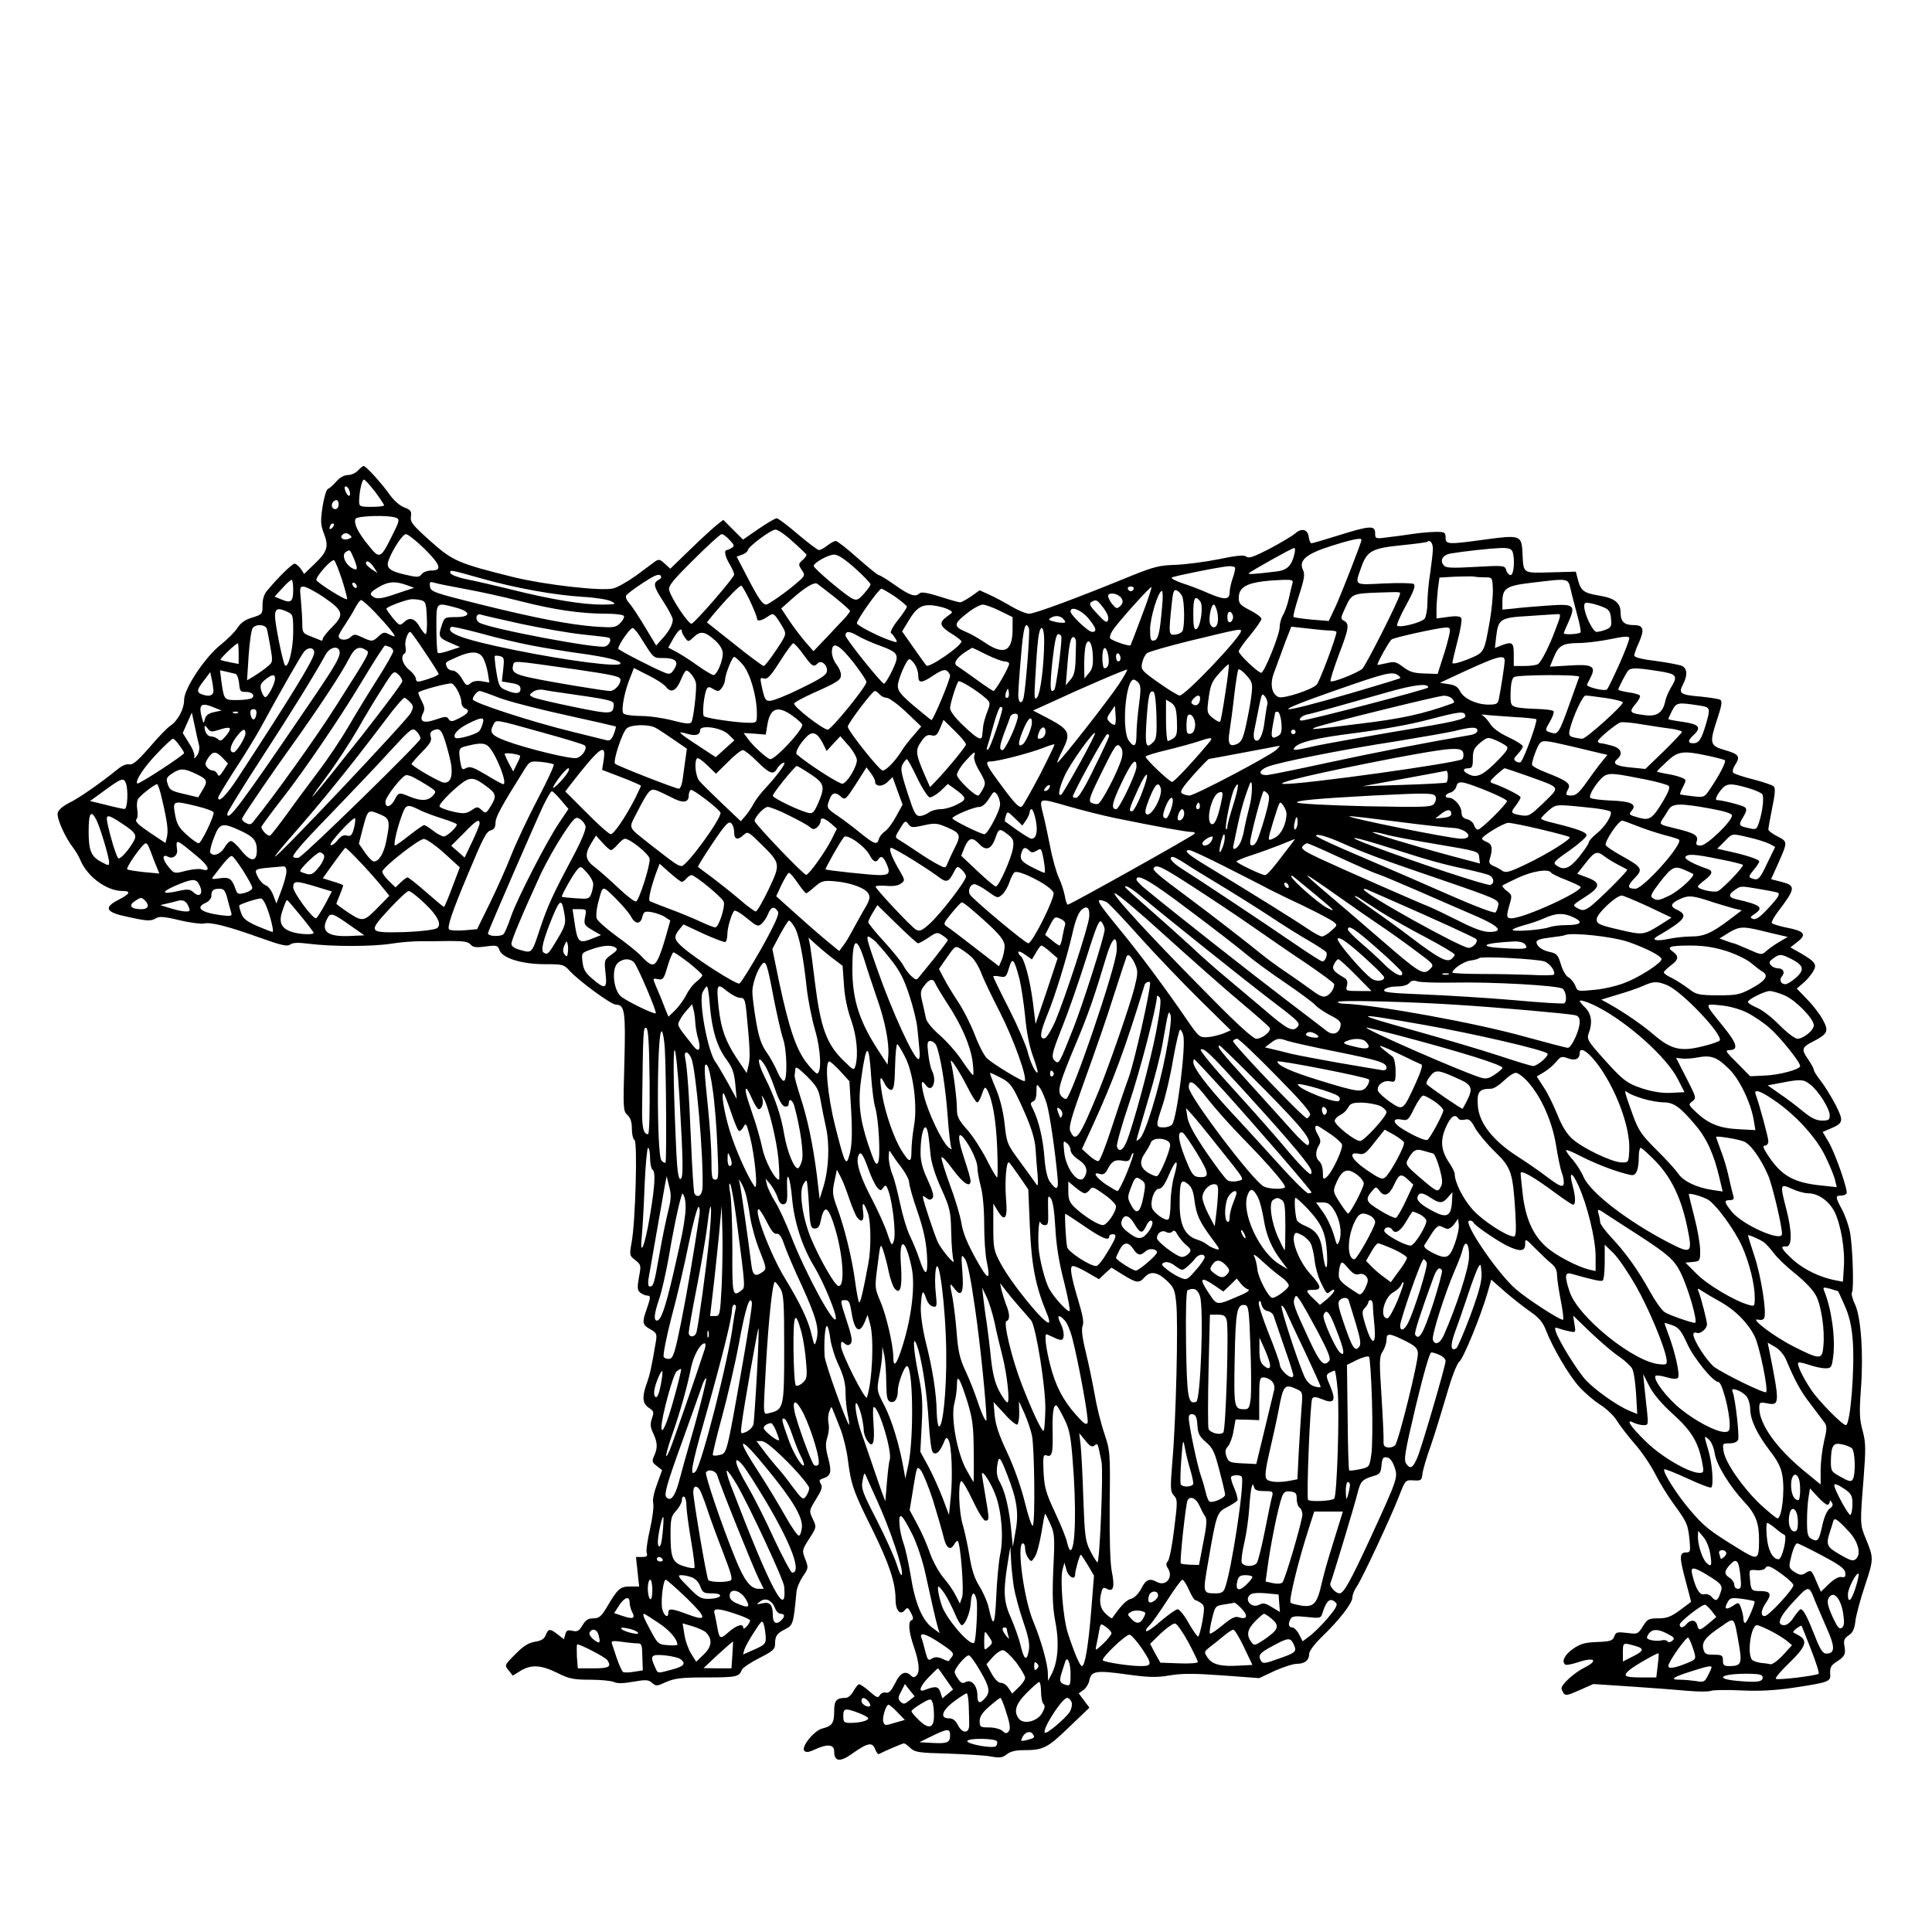 <?xml version="1.0" standalone="no"?>
<!DOCTYPE svg PUBLIC "-//W3C//DTD SVG 20010904//EN"
 "http://www.w3.org/TR/2001/REC-SVG-20010904/DTD/svg10.dtd">
<svg version="1.0" xmlns="http://www.w3.org/2000/svg"
 width="850pt" height="850pt" viewBox="0 0 850 850"
 preserveAspectRatio="xMidYMid meet">
<g transform="translate(0,850) scale(0.1,-0.1)"
fill="#000000" stroke="none">
<path d="M1575 6430 c-10 -11 -30 -20 -44 -20 -17 0 -36 -11 -51 -28 -14 -16
-31 -31 -37 -33 -7 -2 -17 -37 -24 -78 -9 -63 -9 -79 6 -118 22 -57 16 -79
-40 -133 l-47 -45 -15 23 c-9 12 -21 22 -27 22 -11 0 -74 -62 -121 -119 -13
-14 -20 -38 -20 -63 0 -40 -1 -41 -45 -55 -31 -9 -51 -23 -65 -45 -11 -18 -44
-50 -72 -73 -69 -53 -163 -194 -163 -244 0 -41 -28 -93 -62 -115 -13 -9 -54
-51 -91 -95 -52 -59 -73 -77 -88 -74 -11 3 -32 -5 -51 -21 -78 -63 -170 -127
-213 -148 -28 -14 -48 -31 -51 -44 -6 -22 32 -108 68 -154 11 -14 25 -38 32
-55 31 -73 116 -135 185 -135 40 0 33 -13 -20 -40 -64 -33 -53 -54 39 -73 91
-20 106 -21 130 -6 13 8 39 6 103 -10 47 -11 96 -17 107 -14 29 7 105 -12 244
-62 95 -34 121 -40 134 -31 11 9 35 10 82 4 101 -13 278 -13 362 0 41 7 100
11 130 11 30 0 89 0 131 1 58 0 79 -3 89 -15 11 -13 24 -15 67 -9 49 6 53 5
61 -17 13 -35 99 -61 199 -61 79 0 84 -1 110 -30 44 -47 182 -148 203 -148 39
0 43 -32 37 -256 -6 -202 -5 -212 13 -229 14 -13 20 -31 20 -61 0 -24 5 -46
12 -50 13 -9 4 -359 -13 -449 -10 -57 -10 -59 16 -79 26 -21 26 -23 16 -76 -8
-47 -7 -57 7 -68 8 -6 22 -12 29 -12 17 0 16 -8 -2 -60 -21 -59 -19 -69 16
-88 27 -15 30 -21 25 -52 -19 -113 -27 -149 -40 -185 -22 -60 -20 -90 9 -109
22 -14 23 -19 13 -47 -8 -25 -7 -38 6 -65 19 -41 20 -64 4 -99 -11 -24 -9 -29
12 -45 l23 -18 -22 -61 c-14 -37 -21 -70 -17 -85 3 -14 -3 -64 -14 -112 -11
-48 -18 -95 -15 -105 5 -15 1 -19 -20 -19 l-27 0 7 -65 7 -65 -40 0 c-44 0
-54 -9 -104 -94 -23 -38 -33 -46 -57 -46 -23 0 -34 -7 -48 -30 -15 -25 -22
-30 -44 -25 -21 5 -28 2 -32 -16 l-6 -21 -27 21 c-34 27 -42 26 -53 -3 -7 -17
-20 -25 -48 -29 -28 -5 -51 -19 -86 -55 -48 -48 -48 -49 -29 -71 l18 -23 34
21 c48 29 90 26 162 -9 52 -26 71 -30 145 -30 46 0 93 -5 104 -10 13 -7 39 -7
84 1 57 10 68 9 84 -5 17 -15 21 -15 62 4 37 16 66 20 174 20 134 0 147 3 158
32 3 10 38 33 77 53 61 31 70 39 70 63 0 35 8 46 46 65 33 17 35 23 48 162 1
17 14 48 28 69 25 36 25 39 11 76 -15 38 -15 40 17 90 33 51 33 51 16 87 -17
36 -17 36 14 87 25 40 30 54 21 68 -8 13 -7 18 8 23 37 11 41 28 25 89 -12 45
-13 65 -4 92 6 19 9 47 5 62 -3 16 -2 39 4 53 9 23 9 23 16 4 5 -11 19 -47 32
-80 13 -33 28 -94 33 -135 14 -111 24 -141 106 -305 76 -154 104 -238 104
-311 0 -49 20 -73 41 -48 11 14 14 12 27 -12 11 -20 11 -29 3 -32 -17 -6 -13
-52 10 -118 23 -68 27 -110 11 -126 -9 -9 -15 -9 -24 0 -24 24 -48 13 -70 -34
-17 -33 -27 -44 -40 -41 -10 3 -22 -2 -27 -11 -8 -14 -14 -11 -45 16 -20 18
-41 32 -46 32 -5 0 -16 -14 -25 -30 -9 -17 -24 -30 -34 -30 -42 0 -51 -11 -51
-60 0 -51 -9 -64 -53 -75 -36 -9 -94 -82 -78 -98 8 -8 20 -6 46 6 53 25 85 23
85 -7 0 -46 24 -50 77 -13 70 50 91 54 103 22 5 -14 13 -24 17 -22 27 14 104
47 110 47 4 0 17 -9 29 -21 19 -18 37 -21 165 -24 79 -3 165 -8 190 -13 38 -7
50 -5 69 10 14 12 39 18 70 18 90 0 107 8 202 100 l91 87 -24 32 -23 31 21 15
c11 8 23 27 26 43 8 41 31 44 167 25 95 -13 127 -14 186 -4 54 9 108 9 232 0
l162 -12 68 32 c38 17 82 31 98 31 35 0 54 16 54 45 0 11 24 43 56 74 76 73
134 148 134 173 0 11 8 32 18 46 24 34 150 304 187 399 28 72 28 72 64 70 33
-2 36 0 39 28 2 17 18 73 37 125 18 52 49 154 70 225 22 78 45 136 56 145 18
15 94 200 124 304 l16 56 57 -50 c32 -28 81 -67 111 -88 41 -28 58 -48 72 -83
30 -78 101 -199 146 -249 24 -27 65 -62 93 -80 27 -17 60 -48 72 -68 12 -20
48 -67 79 -103 32 -36 73 -97 92 -135 19 -38 55 -96 80 -130 59 -81 63 -90 70
-157 5 -52 4 -57 -14 -57 -31 0 -31 -19 -4 -121 14 -52 25 -95 25 -96 0 -1
-22 -17 -49 -37 -39 -29 -58 -36 -95 -36 -42 0 -48 -3 -68 -35 -22 -35 -24
-35 -70 -29 -43 5 -49 4 -56 -16 -7 -18 -17 -22 -74 -24 -54 -2 -74 -7 -107
-30 -38 -26 -53 -58 -33 -70 4 -2 29 2 55 11 72 24 91 8 29 -23 -46 -23 -102
-74 -102 -92 0 -4 4 -13 9 -21 8 -12 19 -10 70 13 l61 27 167 -11 c93 -6 205
-15 250 -19 45 -4 90 -4 100 0 10 4 70 5 133 2 80 -4 148 0 225 11 165 25 170
27 167 64 -1 25 4 35 25 49 39 25 44 34 38 70 -5 26 -1 35 18 48 18 11 26 28
30 63 3 26 22 96 42 156 39 117 39 121 4 206 -26 63 -26 65 -10 265 10 131 10
157 -4 210 -14 50 -15 80 -8 180 12 157 1 316 -25 375 -12 24 -18 49 -14 54 9
15 3 204 -9 266 -6 30 -22 75 -35 99 -29 53 -30 61 -5 61 11 0 22 4 25 9 8 12
-49 176 -79 227 l-26 44 28 12 c64 27 66 33 29 107 -19 36 -48 83 -65 105 -17
21 -31 44 -31 49 0 6 -12 28 -26 48 -30 43 -27 52 25 78 62 32 68 45 41 94
-12 23 -43 64 -69 90 l-46 48 26 22 c15 12 34 34 44 50 21 33 14 44 -52 83
l-46 26 32 25 c41 32 30 47 -49 62 -33 7 -62 16 -65 20 -2 5 10 28 28 51 78
103 79 114 12 131 l-43 11 28 62 c46 104 46 102 1 126 -23 11 -41 25 -41 31 0
6 8 49 17 95 13 60 14 87 7 94 -6 6 -47 20 -90 31 -44 11 -83 24 -88 29 -5 5
-2 20 8 35 24 37 17 47 -45 65 -67 19 -69 30 -34 136 19 57 23 79 14 85 -6 4
-44 10 -83 14 -94 8 -102 14 -82 53 21 41 20 69 -3 82 -11 5 -63 15 -115 22
-60 7 -96 16 -96 24 0 6 9 33 21 58 25 58 20 76 -24 76 -41 0 -57 15 -57 55 0
43 -26 64 -96 75 -66 11 -79 21 -92 70 l-9 35 -111 -3 c-127 -3 -119 -8 -124
92 -4 70 -13 73 -160 53 -168 -23 -178 -23 -178 8 0 23 -4 25 -42 25 -24 0
-70 -4 -103 -9 -33 -5 -84 -12 -112 -15 -52 -7 -53 -6 -53 19 0 34 -23 33
-160 -10 -61 -19 -115 -35 -120 -35 -5 0 -10 12 -12 27 -4 35 -32 42 -61 15
-12 -10 -62 -40 -111 -66 -68 -35 -92 -44 -102 -35 -10 8 -41 6 -121 -11 -60
-12 -145 -23 -190 -25 -71 -2 -96 -8 -195 -48 -244 -100 -426 -167 -450 -167
-14 0 -50 15 -80 33 -29 17 -73 41 -96 51 l-42 19 -38 -27 c-21 -14 -42 -26
-48 -26 -5 0 -45 11 -88 25 -54 17 -83 22 -90 15 -18 -18 -42 -11 -107 35 -35
25 -68 45 -73 45 -5 0 -46 34 -93 75 -46 41 -89 75 -96 75 -7 0 -23 -9 -37
-20 -14 -11 -30 -20 -37 -20 -6 0 -48 32 -93 70 -45 39 -87 70 -93 70 -6 0
-42 -21 -80 -47 l-68 -47 -44 44 -43 43 -29 -23 c-15 -12 -68 -60 -116 -107
l-88 -85 -24 22 c-22 20 -27 21 -44 9 -10 -8 -49 -36 -85 -63 -37 -26 -81 -51
-99 -55 -53 -12 -297 16 -434 49 -249 62 -270 71 -370 160 -78 70 -89 83 -85
108 3 23 -1 29 -30 40 -19 7 -45 30 -63 55 -35 50 -105 127 -115 127 -4 0 -15
-9 -25 -20z m75 -93 c22 -30 40 -57 40 -60 0 -4 -25 -7 -55 -7 -50 0 -55 2
-55 23 0 40 12 97 21 97 5 0 26 -24 49 -53z m-114 8 c11 -27 -2 -37 -14 -11
-7 16 -8 26 -1 26 5 0 12 -7 15 -15z m-46 -65 c0 -11 -7 -20 -15 -20 -15 0
-21 21 -8 33 12 13 23 7 23 -13z m253 -58 c16 -7 15 -14 -18 -79 -51 -103 -55
-104 -105 -41 -46 57 -64 94 -56 115 6 14 145 18 179 5z m-281 -44 c-7 -7 -12
-8 -12 -2 0 14 12 26 19 19 2 -3 -1 -11 -7 -17z m2025 -60 c32 -28 59 -55 61
-58 1 -4 -6 -15 -17 -24 -19 -17 -19 -20 -4 -43 16 -24 16 -26 -23 -59 -42
-37 -124 -94 -133 -94 -16 1 -32 23 -79 113 l-51 98 25 9 c13 5 24 14 24 19 0
15 102 91 122 91 10 0 44 -23 75 -52z m-1954 11 c-24 -9 -43 8 -23 21 9 6 19
5 28 -3 12 -9 11 -12 -5 -18z m333 -42 c72 -71 81 -97 33 -97 -18 0 -37 -7
-44 -16 -10 -14 -18 -15 -69 -3 -72 16 -89 30 -76 65 19 50 62 114 76 114 8 0
44 -28 80 -63z m1344 37 c21 -21 22 -27 10 -34 -8 -5 -18 -10 -22 -10 -14 0
-8 -29 12 -62 11 -18 20 -39 20 -46 0 -13 -168 -207 -187 -216 -12 -5 -89 109
-99 148 -4 18 14 41 108 134 62 62 117 112 123 112 7 0 22 -11 35 -26z m2780
1 c0 -11 -84 -226 -112 -289 l-32 -68 -75 6 c-42 4 -78 9 -80 12 -3 2 8 45 24
94 24 74 27 94 17 114 -19 41 16 70 128 105 92 29 130 36 130 26z m314 -41 c0
-16 -6 -64 -12 -107 -7 -43 -12 -102 -12 -131 0 -29 -6 -59 -12 -68 -13 -16
-106 -41 -121 -31 -4 2 13 43 39 90 36 66 43 87 33 94 -7 4 -66 5 -131 2 -133
-7 -128 -10 -99 71 25 72 47 84 176 97 61 6 112 13 114 15 12 12 26 -6 25 -32z
m-609 -21 c-12 -52 -32 -71 -77 -77 -99 -12 -129 -14 -124 -8 11 10 190 111
200 111 4 1 5 -11 1 -26z m959 11 c12 -31 7 -104 -8 -104 -7 0 -16 10 -19 21
-6 21 -9 22 -135 15 -106 -6 -131 -5 -140 7 -19 22 -4 46 31 52 60 10 172 22
218 24 34 1 48 -3 53 -15z m-5098 -29 c20 -48 18 -58 -6 -45 -31 16 -48 59
-29 71 19 12 18 13 35 -26z m2207 -46 c37 -33 67 -65 67 -70 0 -5 -13 -23 -29
-41 -25 -28 -32 -31 -52 -21 -29 14 -169 132 -169 143 0 14 64 50 90 50 17 0
47 -20 93 -61z m-2258 -50 c14 -45 24 -83 22 -85 -6 -7 -130 71 -135 84 -4 14
67 94 78 87 5 -3 20 -42 35 -86z m140 55 l16 -25 -25 16 c-14 10 -26 21 -26
26 0 17 18 9 35 -17z m3788 0 c3 -3 -1 -24 -9 -46 -8 -22 -14 -51 -14 -63 0
-34 -20 -36 -91 -6 -35 16 -88 36 -117 45 -29 10 -50 21 -47 25 7 6 215 48
251 50 11 1 23 -2 27 -5z m-3315 -49 c153 -43 319 -73 448 -81 55 -3 110 -12
124 -20 23 -12 20 -13 -40 -14 -86 0 -223 22 -395 65 -77 19 -169 40 -204 47
-35 7 -66 19 -69 26 -5 17 -3 16 136 -23z m780 -6 c-26 -14 -23 -29 22 -98 22
-34 40 -69 40 -77 0 -22 -18 -54 -48 -86 l-25 -28 -50 83 c-27 45 -58 92 -69
104 -11 12 -17 26 -13 33 3 6 36 31 73 55 46 31 69 41 77 34 7 -7 5 -13 -7
-20z m3636 11 c31 0 32 -1 34 -51 1 -29 -5 -91 -13 -138 -26 -146 -23 -141
-98 -172 -41 -16 -67 -22 -67 -15 0 6 11 50 23 98 13 48 20 93 16 99 -5 8 -23
10 -58 5 l-51 -7 0 38 c0 21 3 61 6 90 l7 52 71 4 c39 1 77 2 84 0 8 -2 28 -3
46 -3z m-5244 -54 c0 -53 -9 -61 -50 -44 l-32 13 34 37 c18 20 36 37 41 37 4
1 7 -19 7 -43z m4396 27 c-3 -10 -10 -40 -16 -68 -6 -27 -18 -60 -26 -72 -7
-12 -14 -36 -14 -52 0 -34 -68 -201 -81 -201 -14 0 -99 81 -99 94 0 6 22 38
50 71 27 33 50 66 50 72 0 7 -22 24 -50 38 -43 22 -50 30 -50 54 0 56 47 74
198 80 37 1 43 -2 38 -16z m1224 -25 c5 -24 19 -74 29 -113 11 -38 17 -73 15
-77 -5 -8 -74 -12 -74 -4 0 2 9 25 21 50 32 74 26 80 -89 72 -53 -4 -121 -9
-149 -13 l-53 -5 0 34 c0 60 17 71 127 84 167 20 161 21 173 -28z m-5340 11
c0 -6 -4 -7 -10 -4 -5 3 -10 11 -10 16 0 6 5 7 10 4 6 -3 10 -11 10 -16z m219
7 l33 -12 -78 -26 c-56 -20 -82 -24 -96 -17 -26 14 -23 22 20 47 41 24 71 26
121 8z m256 -17 c61 -11 171 -35 245 -54 148 -38 266 -55 377 -55 39 0 74 -4
78 -10 3 -5 -4 -19 -16 -31 -20 -20 -28 -21 -108 -16 -117 9 -267 38 -516 100
-196 49 -210 54 -213 76 -3 21 -1 23 20 17 12 -4 73 -16 133 -27z m1628 -37
c37 -30 67 -57 67 -60 0 -3 -9 -15 -19 -27 -10 -11 -47 -49 -80 -85 l-62 -65
-35 40 c-19 22 -51 64 -71 94 l-36 54 44 39 c60 54 101 78 114 70 6 -4 41 -31
78 -60z m-373 -16 c16 -35 30 -69 30 -75 0 -16 17 -14 46 5 23 16 26 16 40 -2
8 -10 21 -32 30 -47 14 -27 14 -30 -31 -97 -26 -39 -50 -70 -55 -70 -5 0 -63
43 -129 96 l-121 96 26 32 c67 79 120 133 126 129 4 -2 21 -32 38 -67z m-1875
16 c86 -59 91 -76 36 -131 -23 -23 -41 -46 -41 -52 0 -6 -3 -9 -7 -7 -5 2 -25
10 -45 18 -35 13 -38 17 -38 56 0 22 -3 69 -6 103 -6 56 -5 61 12 60 10 0 51
-21 89 -47z m3563 37 c-2 -6 -8 -10 -13 -10 -5 0 -11 4 -13 10 -2 6 4 11 13
11 9 0 15 -5 13 -11z m35 -120 c-25 -68 -48 -126 -49 -128 -6 -6 -84 21 -90
31 -3 5 2 20 11 34 23 36 167 196 171 191 2 -2 -17 -60 -43 -128z m-1085 86
c28 -20 52 -40 52 -44 0 -5 -18 -32 -40 -60 -22 -27 -35 -53 -30 -56 5 -3 14
-15 20 -25 10 -18 9 -19 -28 -6 -54 19 -142 65 -142 74 0 16 97 152 108 152 4
0 31 -16 60 -35z m1262 4 c12 -21 13 -139 2 -156 -4 -7 -19 -14 -32 -15 -28
-3 -29 2 -15 134 5 53 10 66 21 61 8 -3 19 -14 24 -24z m-87 -46 c-10 -118
-17 -148 -36 -151 -14 -3 -17 5 -17 49 0 51 36 169 52 169 4 0 5 -30 1 -67z
m1046 52 c-9 -35 -150 -313 -165 -327 -22 -19 -133 -63 -140 -55 -3 3 13 53
35 113 46 120 49 139 24 153 -16 8 -15 13 7 60 27 58 30 60 145 64 99 3 97 4
94 -8z m-1225 -17 c8 -14 7 -21 -5 -34 -15 -14 -18 -13 -38 11 -11 15 -18 32
-15 37 9 14 46 5 58 -14z m-3056 -86 c2 -40 -1 -72 -5 -72 -4 0 -16 14 -25 30
-22 39 -44 47 -69 24 -20 -18 -21 -18 -50 16 -15 19 -29 38 -29 42 0 7 72 35
105 41 11 2 31 0 45 -3 23 -6 25 -11 28 -78z m3402 73 c16 -19 2 -116 -17
-123 -10 -3 -13 15 -13 67 0 71 7 84 30 56z m-3632 -47 c58 -61 96 -108 87
-108 -3 0 -15 5 -27 11 -16 9 -24 7 -42 -10 -27 -25 -29 -25 -72 -5 -32 15
-36 15 -53 0 -18 -16 -51 -13 -51 6 0 5 13 28 29 51 15 23 36 57 45 75 9 17
20 32 25 32 5 0 32 -24 59 -52z m3207 17 c17 -23 24 -42 20 -53 -5 -14 -13
-10 -47 27 -32 34 -38 45 -27 52 21 13 25 12 54 -26z m2205 1 c19 -8 26 -20
28 -49 3 -32 0 -38 -23 -47 -14 -6 -33 -10 -41 -10 -16 0 -54 79 -54 112 0 17
4 19 33 13 17 -4 43 -12 57 -19z m-5055 1 c68 -18 68 -42 0 -42 -49 0 -50 -1
-62 -38 -16 -47 -12 -54 40 -76 l41 -18 -46 -15 c-26 -9 -49 -14 -52 -10 -3 3
-6 52 -6 109 0 117 -4 113 85 90z m2167 -8 c22 -12 22 -12 -5 -31 -37 -27 -34
-42 18 -75 25 -15 45 -31 45 -35 0 -20 -144 -119 -154 -106 -2 1 -27 36 -55
76 l-52 74 26 43 c36 62 61 78 113 71 24 -3 52 -11 64 -17z m228 -7 l55 -27 0
-56 c-1 -96 -38 -113 -122 -56 -27 18 -63 39 -81 46 -57 24 -58 35 -1 80 28
23 61 41 73 41 11 0 46 -13 76 -28z m956 -7 c7 -38 0 -65 -16 -65 -6 0 -13 7
-16 15 -8 20 4 85 16 85 5 0 12 -16 16 -35z m-4091 3 c24 -11 25 -15 25 -90 0
-74 -22 -160 -36 -145 -9 9 -43 177 -44 215 0 35 12 40 55 20z m3523 -28 c35
-42 40 -60 17 -60 -17 0 -95 74 -95 90 0 25 47 7 78 -30z m637 5 c0 -10 -6
-20 -12 -22 -8 -3 -13 5 -13 22 0 17 5 25 13 23 6 -3 12 -13 12 -23z m-3131
-30 c90 -19 210 -40 267 -46 57 -6 110 -12 116 -14 16 -5 6 -32 -14 -39 -31
-12 -502 77 -553 104 -22 12 -16 44 6 36 8 -3 88 -21 178 -41z m4552 -18 c-29
-79 -65 -150 -80 -159 -6 -4 -32 -8 -58 -8 l-48 0 0 50 c0 54 -6 59 -56 40
l-27 -11 6 53 c9 75 19 81 144 88 60 4 116 8 125 8 16 2 16 -4 -6 -61z m-2166
38 c10 -12 9 -15 -6 -15 -11 0 -30 3 -42 7 -18 4 -20 8 -10 14 20 13 44 11 58
-6z m-3506 -42 c3 -10 10 -47 16 -82 11 -64 11 -64 -17 -87 -15 -12 -41 -30
-57 -40 l-29 -17 7 109 c4 59 12 114 18 121 15 19 56 16 62 -4z m1166 -73 c58
-11 155 -27 215 -35 115 -16 175 -31 175 -44 0 -18 -230 11 -470 60 -225 46
-302 74 -275 101 3 3 60 -10 128 -28 67 -19 169 -43 227 -54z m2187 75 c5 -14
-13 -250 -23 -302 -7 -34 -24 -28 -24 9 0 18 5 94 12 170 10 128 20 161 35
123z m-1712 -34 c63 -100 58 -96 102 -96 56 0 71 -16 49 -49 -13 -21 -20 -24
-40 -16 -42 16 -206 100 -206 106 0 17 54 94 64 91 6 -2 20 -18 31 -36z m1779
-27 c-1 -103 -16 -223 -31 -242 -12 -15 -14 -4 -8 88 3 58 8 131 12 163 8 77
28 70 27 -9z m1259 52 c15 -1 27 -3 27 -6 0 -21 -74 -218 -87 -232 -20 -22
-145 -63 -167 -55 -31 12 -40 57 -21 107 9 25 25 68 35 95 10 28 23 63 30 79
l11 29 72 -8 c40 -5 84 -9 100 -9z m523 -20 c-4 -18 -16 -65 -29 -102 l-22
-69 -58 2 c-46 1 -65 7 -93 28 -32 24 -39 26 -75 17 -21 -5 -39 -8 -39 -7 0
11 53 106 63 112 14 9 199 50 236 52 21 1 23 -2 17 -33z m-3376 16 c0 -5 6
-17 14 -28 14 -19 15 -19 39 4 30 28 49 24 95 -17 20 -19 32 -39 32 -56 0 -34
-26 -95 -41 -95 -6 0 -39 20 -73 44 -33 24 -76 51 -94 60 l-32 17 22 39 c21
37 38 51 38 32z m2460 2 c0 -26 -245 -284 -270 -284 -7 0 -48 25 -92 56 -76
54 -79 57 -73 88 4 17 13 36 21 42 8 7 90 30 182 53 223 54 232 56 232 45z
m-3590 -94 c33 -49 60 -92 60 -95 0 -6 -37 -21 -75 -31 -18 -5 -25 -2 -25 9 0
8 -13 27 -30 40 -30 25 -39 60 -20 72 6 3 7 17 4 30 -5 20 9 65 21 65 3 0 32
-40 65 -90z m1905 72 c17 -10 58 -29 92 -41 89 -33 92 -40 58 -112 -16 -33
-32 -58 -36 -57 -16 7 -169 198 -169 212 0 21 18 20 55 -2z m895 -7 c0 -45
-24 -221 -31 -229 -19 -21 -21 8 -9 123 10 89 17 121 26 121 8 0 14 -7 14 -15z
m2455 -116 c-26 -57 -50 -108 -55 -112 -9 -10 -93 11 -88 21 2 4 10 19 17 34
24 47 5 57 -95 50 l-85 -5 16 39 c22 54 39 64 109 65 34 0 97 8 141 17 57 12
81 14 83 6 2 -7 -18 -58 -43 -115z m-2391 93 c0 -12 -1 -49 -2 -81 -2 -43 -7
-65 -23 -82 l-20 -24 6 75 c8 107 16 141 29 137 6 -2 11 -13 10 -25z m74 -54
c2 -43 -1 -60 -17 -79 l-20 -24 -1 60 c0 33 3 70 6 83 11 40 29 18 32 -40z
m-3758 7 l0 -46 -37 7 c-21 4 -40 9 -43 11 -4 4 68 73 77 73 1 0 3 -20 3 -45z
m2485 -5 c39 -53 44 -57 63 -38 16 16 44 -9 40 -36 -2 -16 -31 -34 -113 -74
-60 -30 -121 -54 -135 -55 -21 -2 -25 4 -36 51 -11 50 -11 52 7 47 15 -5 29
10 70 74 28 45 55 81 59 81 5 0 25 -22 45 -50z m-1821 34 c9 -3 16 -12 16 -19
0 -8 -31 -62 -69 -122 -38 -59 -95 -153 -127 -208 -32 -55 -92 -145 -134 -200
-41 -55 -104 -139 -138 -187 -35 -48 -68 -90 -73 -94 -10 -5 -38 22 -39 38 0
3 43 62 96 130 92 117 256 359 339 498 57 95 105 170 109 170 3 0 11 -3 20 -6z
m2042 -70 c32 -42 58 -80 56 -86 -8 -28 -155 -208 -170 -208 -21 0 -152 101
-148 115 1 5 38 25 82 45 110 49 124 58 124 81 0 12 -9 32 -20 46 -11 14 -20
39 -20 54 0 51 32 35 96 -47z m-2374 41 c-6 -34 -106 -196 -338 -551 -49 -74
-84 -109 -84 -83 0 5 33 60 73 122 41 62 91 144 112 182 93 171 179 321 193
338 20 23 48 18 44 -8z m111 13 c8 -23 -12 -59 -144 -252 -293 -431 -349 -505
-349 -466 0 7 66 114 147 239 135 207 242 381 285 460 17 32 52 42 61 19z
m117 2 c18 -11 22 -4 -133 -248 -86 -136 -270 -393 -364 -509 -9 -11 -16 -12
-32 -3 -13 6 -19 16 -14 23 22 38 139 209 217 317 114 159 221 321 252 383 24
47 43 57 74 37z m2730 -20 c33 -16 69 -30 80 -30 11 0 20 -5 20 -10 0 -14 -60
-120 -69 -120 -3 0 -38 23 -76 51 -39 28 -76 54 -84 59 -18 10 -4 35 35 61 16
10 30 19 32 19 1 0 29 -13 62 -30z m536 -4 c6 -35 0 -56 -17 -56 -5 0 -9 20
-9 45 0 53 16 60 26 11z m-2752 -8 c8 -13 18 -43 22 -67 l7 -44 -34 6 c-22 3
-40 0 -50 -10 -15 -12 -19 -10 -37 22 -13 21 -29 35 -41 35 -10 0 -22 7 -25
16 -8 21 -10 19 44 43 60 27 96 27 114 -1z m2806 -4 c0 -8 -4 -14 -10 -14 -5
0 -10 9 -10 21 0 11 5 17 10 14 6 -3 10 -13 10 -21z m-2716 -49 l-6 -53 41 -7
c31 -5 41 -11 41 -26 0 -22 -21 -24 -65 -5 -27 11 -31 19 -41 79 -6 37 -9 69
-7 71 2 2 13 2 24 -1 17 -5 18 -11 13 -58z m1054 21 c32 -37 62 -140 62 -215
0 -40 -1 -41 -34 -41 -52 0 -190 20 -199 29 -9 9 1 101 13 121 6 9 12 9 29 -2
20 -11 24 -11 37 6 8 11 14 27 14 35 0 22 31 101 40 101 5 0 21 -15 38 -34z
m3352 17 c0 -16 -17 -127 -26 -170 -4 -20 -11 -23 -47 -23 -53 1 -108 27 -124
60 -9 18 -23 27 -50 30 l-38 6 45 21 c207 97 240 107 240 76z m-2596 -15 c9
-12 16 -35 16 -50 0 -36 14 -35 69 2 34 22 48 26 58 18 7 -6 13 -15 13 -20 0
-20 -75 -198 -82 -196 -4 2 -39 30 -78 63 -55 47 -70 65 -70 87 0 29 39 118
51 118 5 0 15 -10 23 -22z m-1491 -23 c170 -25 197 -31 197 -46 0 -21 -26 -49
-46 -49 -22 0 -259 39 -338 56 -80 16 -96 27 -89 55 7 24 -15 25 276 -16z
m2858 -104 c-10 -67 -20 -124 -23 -126 -3 -3 -17 4 -32 16 -24 19 -26 26 -21
68 10 80 15 91 52 132 20 22 37 38 39 36 2 -2 -4 -59 -15 -126z m-2460 26 c22
-28 45 -16 65 33 9 22 19 40 24 40 12 0 39 -35 42 -56 4 -28 -11 -157 -20
-171 -6 -9 -25 -8 -82 7 -41 11 -104 20 -140 20 -37 0 -71 5 -77 11 -12 12 5
101 32 164 l14 36 63 -32 c35 -17 70 -40 79 -52z m1992 13 c-46 -70 -266 -350
-271 -345 -2 2 9 27 23 55 37 73 30 89 -57 136 l-73 38 75 34 c144 67 335 149
339 146 2 -2 -14 -31 -36 -64z m583 -47 c-3 -29 -14 -88 -23 -129 -13 -61 -21
-78 -40 -87 -34 -15 -43 0 -33 58 4 28 14 97 20 155 7 58 15 109 18 114 3 5
19 -6 35 -24 27 -31 29 -37 23 -87z m1787 105 c85 -13 91 -20 58 -74 -10 -17
-22 -44 -25 -61 -11 -50 -38 -67 -92 -59 -64 8 -68 13 -39 48 14 16 23 33 20
38 -3 4 -25 11 -50 14 -25 4 -45 9 -45 12 0 8 31 67 42 82 13 15 33 15 131 0z
m-6256 -13 c6 -2 13 -21 15 -42 3 -33 6 -38 28 -37 28 1 45 -16 27 -28 -7 -4
-35 -8 -64 -8 -57 0 -57 -1 -69 83 l-6 48 28 -6 c16 -4 34 -8 41 -10z m733
-32 c0 -8 -81 -116 -179 -241 -209 -265 -277 -344 -159 -185 46 61 109 158
142 215 32 57 81 138 109 181 47 75 50 77 68 61 11 -9 19 -23 19 -31z m-831
-40 c1 -24 -19 -30 -53 -17 -22 9 -20 20 12 61 l27 36 6 -29 c4 -16 7 -39 8
-51z m5211 67 c8 -5 12 -11 10 -14 -3 -2 -97 -31 -210 -64 -351 -102 -378 -95
-62 15 212 74 236 79 262 63z m-4940 -15 c0 -24 -33 -86 -44 -82 -5 2 -13 15
-17 30 -6 22 -2 31 18 47 30 24 43 25 43 5z m5738 7 c-1 -4 -21 -57 -42 -117
-46 -129 -52 -138 -80 -129 -30 9 -30 10 -7 49 12 20 19 41 16 46 -4 5 -36 9
-73 10 -37 1 -78 4 -92 8 -23 7 -25 11 -24 65 1 37 6 61 15 67 17 11 292 12
287 1z m-2611 -94 c21 -19 21 -22 6 -61 -9 -23 -17 -53 -18 -67 -1 -14 -3 -31
-4 -37 -2 -24 -22 -13 -82 44 -36 34 -59 64 -59 77 0 19 25 99 36 118 5 8 80
-38 121 -74z m673 67 c9 -11 10 -33 1 -96 -6 -45 -11 -104 -11 -131 0 -52 -10
-60 -34 -26 -32 46 -14 268 22 268 5 0 15 -7 22 -15z m-2995 -36 c8 -15 15
-37 15 -49 0 -11 7 -23 15 -26 24 -10 17 -22 -23 -43 -33 -17 -39 -17 -48 -5
-8 13 -15 13 -58 -2 -54 -19 -74 -8 -54 30 8 15 6 27 -7 53 -10 18 -16 35 -14
37 11 10 135 43 147 39 7 -3 19 -18 27 -34z m4268 16 c-1 -7 -519 -142 -555
-145 -21 -1 -4 20 20 26 27 5 136 36 362 100 112 32 177 39 173 19z m-3803
-24 c203 -29 220 -33 220 -50 -1 -45 -10 -45 -176 -11 -88 18 -168 37 -178 42
-19 10 -19 11 0 25 10 7 30 11 44 8 14 -3 54 -9 90 -14z m1956 -18 c-11 -11
-17 4 -9 23 7 18 8 18 11 1 2 -10 1 -21 -2 -24z m-2240 -3 c42 -16 174 -50
293 -76 119 -26 218 -49 220 -50 2 -2 -2 -17 -9 -35 -10 -24 -18 -30 -34 -25
-12 3 -77 19 -146 36 -188 46 -440 129 -440 143 0 14 20 37 31 37 4 0 42 -13
85 -30z m1674 15 c7 -8 21 -15 31 -15 10 0 49 -28 86 -63 l66 -63 -34 -40
c-19 -21 -43 -52 -53 -69 -26 -42 -67 -85 -83 -85 -13 0 -153 175 -153 193 0
14 108 157 119 157 5 0 14 -7 21 -15z m1218 -92 c2 -82 0 -104 -13 -117 -33
-33 -38 -20 -31 90 8 116 13 137 30 131 7 -2 12 -41 14 -104z m488 48 c-3 -9
-8 -42 -12 -73 -7 -63 -26 -99 -43 -83 -6 6 -7 25 -1 50 4 22 14 67 20 100 11
54 13 57 26 40 8 -10 12 -26 10 -34z m-296 27 c0 -24 -15 -37 -30 -28 -11 7
-11 11 -1 24 16 19 31 21 31 4z m1110 -3 c10 -12 10 -16 -1 -20 -127 -46 -221
-67 -414 -90 -207 -26 -212 -26 -190 -16 32 14 538 139 566 140 15 1 32 -6 39
-14z m675 4 c41 -6 75 -15 75 -19 0 -15 -162 -160 -178 -160 -9 0 -27 3 -39 6
-19 5 -22 11 -17 33 14 58 57 151 70 151 7 0 47 -5 89 -11z m-5261 -18 c16
-17 16 -22 3 -48 -19 -35 -597 -647 -597 -631 0 4 37 49 83 101 45 51 119 138
163 193 73 89 120 148 271 347 25 31 48 57 52 57 4 0 16 -9 25 -19z m3374 -82
c2 -51 0 -66 -14 -76 -10 -7 -21 -13 -26 -13 -4 0 -8 41 -8 91 l0 91 23 -14
c18 -13 23 -26 25 -79z m2305 66 c42 -7 43 -11 21 -86 -19 -63 -30 -79 -55
-79 -24 0 -24 12 1 35 39 36 26 50 -60 61 -27 4 -50 8 -50 11 0 2 7 17 15 33
21 41 24 41 128 25z m-6538 -9 l30 -12 -33 -7 c-24 -5 -36 -14 -40 -29 -6 -23
-6 -23 -13 2 -17 62 -5 72 56 46z m3465 -2 c0 -21 -53 -175 -62 -180 -7 -5 -9
-2 -5 9 3 9 16 52 28 97 12 44 26 80 31 80 4 0 8 -3 8 -6z m495 -72 c-3 -3
-13 2 -22 10 -15 16 -15 19 3 45 l19 28 3 -39 c2 -21 1 -41 -3 -44z m-3777 46
c-2 -13 -7 -23 -13 -23 -5 0 -11 10 -13 23 -2 15 2 22 13 22 11 0 15 -7 13
-22z m2360 -8 c23 -17 42 -34 42 -39 0 -25 -118 -151 -141 -151 -12 0 -76 58
-98 89 l-19 26 49 -3 48 -4 7 42 c12 76 46 88 112 40z m-2441 14 c-3 -3 -12
-4 -19 -1 -8 3 -5 6 6 6 11 1 17 -2 13 -5z m4591 -47 c2 -37 -1 -48 -17 -56
-27 -15 -31 -4 -21 49 5 25 9 49 10 53 0 5 6 7 13 5 6 -3 13 -25 15 -51z m809
36 c6 -17 -42 -28 -317 -73 -135 -23 -285 -50 -335 -60 -101 -23 -108 -23
-101 -11 16 25 93 44 269 66 115 15 244 38 322 59 138 36 156 38 162 19z
m-5571 -133 c3 -15 -1 -33 -10 -45 -9 -12 -14 -14 -11 -5 3 9 -7 36 -23 60
l-28 45 20 45 20 45 13 -60 c7 -33 15 -71 19 -85z m3600 115 c-12 -46 -55
-135 -65 -135 -16 0 -14 18 9 80 12 30 23 61 25 68 2 6 12 12 21 12 12 0 15
-6 10 -25z m782 -29 c-2 -20 -9 -32 -20 -34 -15 -3 -18 4 -18 36 0 21 3 42 7
45 13 14 34 -17 31 -47z m1410 39 c45 -2 86 -7 91 -9 8 -5 -52 -171 -68 -188
-3 -4 -13 -3 -21 2 -12 8 -11 13 8 33 12 13 22 28 22 33 0 6 -28 24 -62 40
-41 19 -70 40 -83 61 -11 17 -27 34 -35 37 -8 3 3 3 25 0 22 -2 77 -6 123 -9z
m-4544 -27 c-3 -13 -10 -28 -15 -34 -12 -15 -98 -39 -106 -30 -13 13 13 41 58
63 58 29 72 29 63 1z m2416 3 c0 -24 -27 -88 -41 -96 -21 -14 -21 6 1 60 22
55 40 71 40 36z m-2145 -46 c94 -26 174 -50 178 -55 13 -12 -11 -49 -36 -55
-24 -6 -218 41 -310 75 -64 24 -75 37 -57 70 14 26 -2 28 225 -35z m1855 -50
c0 -9 -82 -109 -135 -164 l-23 -24 -20 45 c-44 101 -46 116 -20 154 18 27 28
33 46 29 19 -5 25 1 38 31 l15 37 50 -49 c27 -26 49 -53 49 -59z m3103 69 c26
-4 47 -10 47 -14 0 -3 -36 -42 -80 -85 l-81 -78 -60 6 c-68 6 -88 17 -64 37
27 23 18 48 -22 59 -21 6 -44 11 -50 11 -7 0 -13 4 -13 9 0 10 79 76 100 83 8
2 51 -1 95 -9 44 -7 101 -16 128 -19z m-6390 -5 c52 17 61 11 33 -24 -20 -24
-27 -28 -37 -17 -7 6 -21 12 -30 12 -16 0 -29 19 -29 43 0 6 6 3 13 -7 12 -17
18 -17 50 -7z m1923 8 c12 -6 47 -30 78 -51 l58 -40 -6 -43 c-3 -24 -9 -63
-12 -88 -3 -25 -11 -45 -17 -45 -15 0 -270 100 -281 110 -10 10 30 135 51 155
18 18 99 20 129 2z m-1036 -47 c0 -14 -499 -502 -534 -522 -6 -4 -18 -3 -25 1
-9 6 36 59 156 182 92 96 213 222 267 282 94 102 100 107 117 91 11 -10 19
-25 19 -34z m126 -73 c21 -79 12 -124 -24 -120 -16 2 -116 58 -141 80 -3 2 17
25 43 52 38 38 47 53 41 70 -5 16 -1 23 17 30 27 10 36 -5 64 -112z m1230 91
l25 -25 -41 -37 -41 -37 -28 18 c-144 94 -151 100 -95 84 35 -10 54 -4 54 16
0 26 96 12 126 -19z m1394 12 c0 -11 -7 -23 -15 -27 -21 -8 -24 -2 -14 25 10
28 29 29 29 2z m1900 5 c0 -8 -13 -16 -32 -19 -173 -29 -416 -76 -624 -121
-138 -30 -260 -55 -272 -55 -36 0 -35 20 3 36 49 20 323 75 570 113 110 18
225 38 255 45 75 19 100 19 100 1z m-5420 -12 c0 -18 -40 -83 -52 -83 -20 0
-17 26 7 61 30 42 45 49 45 22z m4620 7 c0 -5 -4 -10 -10 -10 -5 0 -10 5 -10
10 0 6 5 10 10 10 6 0 10 -4 10 -10z m-2081 -48 l18 -36 30 33 30 32 37 -42
c20 -23 36 -52 36 -63 0 -30 -43 -100 -63 -104 -13 -3 -153 87 -201 129 -10 8
12 47 44 79 25 25 46 16 69 -28z m1131 -91 c-40 -72 -76 -134 -81 -137 -17
-10 -9 31 16 85 25 54 125 194 133 186 2 -2 -28 -62 -68 -134z m130 122 c0 -5
-29 -68 -65 -140 -41 -86 -70 -133 -80 -133 -8 0 -15 2 -15 5 0 15 143 275
151 275 5 0 9 -3 9 -7z m439 -30 c-69 -83 -153 -173 -162 -173 -12 0 -117 100
-117 111 0 4 42 17 93 29 50 12 115 30 142 39 57 19 64 18 44 -6z m1308 -15
c11 -9 5 -20 -34 -60 -64 -66 -94 -82 -128 -66 -30 13 -33 28 -5 28 17 0 20 7
20 43 0 35 5 46 32 69 31 25 34 26 67 12 19 -8 41 -20 48 -26z m-5838 3 c12
-16 21 -31 21 -34 0 -9 -201 -140 -206 -134 -11 11 31 74 89 134 33 35 64 63
68 63 4 0 17 -13 28 -29z m6114 -2 c50 -12 109 -26 130 -31 l39 -9 -26 -32
c-15 -18 -44 -58 -66 -89 -31 -44 -47 -58 -65 -58 -28 0 -29 3 -15 30 12 22
-7 36 -97 71 -35 13 -63 29 -63 35 0 17 22 77 33 92 13 16 22 16 130 -9z
m-4751 -6 c35 -40 82 -163 62 -163 -4 0 -38 18 -75 41 -56 33 -71 39 -88 30
-18 -10 -20 -7 -27 34 -7 53 -6 55 38 65 53 13 74 11 90 -7z m2424 -120 c-37
-70 -73 -134 -79 -140 -10 -10 -27 5 -80 76 -80 107 -87 121 -59 121 31 0 170
36 227 58 28 11 52 19 54 17 2 -2 -27 -61 -63 -132z m360 75 c-11 -49 -90
-203 -106 -205 -8 -2 -22 1 -30 6 -12 8 -4 31 49 137 56 114 64 125 78 111 11
-11 14 -25 9 -49z m679 33 c-27 -26 -359 -201 -382 -201 -10 0 -24 4 -32 9
-12 7 -1 24 48 80 35 39 66 71 70 72 5 0 295 55 311 58 2 1 -4 -8 -15 -18z
m823 -15 c2 -10 0 -22 -5 -26 -16 -16 -696 -111 -783 -109 -57 1 154 50 485
114 251 47 298 51 303 21z m-3782 -29 l-7 -44 86 -33 c47 -18 85 -35 85 -37 0
-2 -12 -27 -26 -56 -42 -82 -93 -157 -107 -157 -7 0 -55 42 -106 94 l-94 94
19 25 c133 171 162 193 150 114z m675 -7 c54 -54 73 -61 88 -31 6 10 18 22 27
25 20 8 -19 -47 -76 -109 -21 -22 -45 -53 -54 -70 -8 -16 -25 -41 -36 -54
l-21 -24 -82 78 c-45 43 -90 87 -99 98 -18 19 -25 87 -11 101 4 3 24 -10 45
-31 l38 -37 53 52 c28 29 58 52 65 52 7 0 35 -22 63 -50z m-2351 15 l23 -24
-20 -31 c-16 -25 -21 -28 -26 -16 -4 9 -13 16 -20 16 -8 0 -20 6 -26 14 -10
12 -9 20 4 40 21 32 35 33 65 1z m1308 10 c2 -2 -4 -18 -14 -36 l-16 -33 -19
35 c-10 19 -18 38 -19 42 0 7 59 0 68 -8z m1998 -2 c-3 -10 7 -40 24 -67 27
-47 28 -52 14 -78 -8 -15 -17 -28 -21 -28 -17 0 -93 74 -93 91 0 10 16 37 36
59 40 44 48 49 40 23z m3228 2 c38 -8 72 -17 75 -20 6 -7 -24 -65 -66 -127
-24 -36 -26 -37 -76 -31 -29 3 -53 7 -55 8 -2 2 4 17 13 34 15 31 15 31 -10
41 -15 6 -44 13 -66 16 -21 4 -39 8 -39 10 0 2 19 21 43 43 48 46 70 50 181
26z m-3479 -97 c22 -46 47 -84 55 -86 8 -1 30 12 48 28 l32 31 28 -20 c56 -40
58 -48 13 -70 -22 -12 -55 -21 -73 -21 -18 0 -42 -7 -52 -15 -11 -8 -29 -15
-40 -15 -18 0 -26 17 -54 104 -29 90 -31 107 -20 125 7 12 15 21 18 21 3 0 24
-37 45 -82z m-1599 59 c4 -3 -28 -72 -70 -152 -42 -80 -95 -192 -117 -248 -22
-56 -65 -152 -95 -213 l-55 -112 -57 -5 c-31 -2 -61 -1 -66 4 -10 9 13 77 81
239 69 165 82 192 103 197 14 4 20 14 20 33 0 25 23 68 127 234 24 38 26 38
74 34 27 -3 52 -8 55 -11z m2564 -10 c0 -28 -76 -187 -89 -187 -24 0 -19 27
23 115 44 93 66 117 66 72z m-1434 -33 c62 -41 65 -55 33 -129 -18 -40 -24
-46 -44 -41 -43 11 -155 65 -155 75 0 11 97 131 106 131 3 0 30 -16 60 -36z
m-2697 -2 c43 -21 46 -29 22 -68 l-19 -32 -58 14 c-62 14 -69 18 -78 51 -6 18
-1 26 26 43 34 21 49 20 107 -8z m1623 1 c-23 -33 -69 -75 -57 -53 18 34 57
80 66 80 6 0 2 -12 -9 -27z m1358 -31 c0 -23 31 -25 54 -3 l23 22 22 -61 22
-60 -28 -51 c-15 -28 -37 -58 -49 -66 -12 -8 -24 -23 -27 -33 -7 -29 -19 -25
-79 23 -29 24 -74 58 -100 76 -52 35 -53 37 -38 75 11 30 26 33 51 10 17 -15
21 -11 65 57 l46 73 19 -25 c10 -13 19 -30 19 -37z m2874 23 c146 -53 141 -44
68 -116 -59 -57 -66 -61 -99 -56 -47 8 -49 11 -24 43 11 15 21 31 21 36 0 8
-73 45 -123 62 -15 5 -13 10 15 36 18 16 35 30 38 30 3 0 50 -16 104 -35z
m-354 1 c0 -14 -3 -27 -7 -29 -5 -2 -89 -7 -188 -10 l-180 -6 180 33 c99 18
183 34 188 35 4 0 7 -10 7 -23z m-1347 -77 c-15 -40 -34 -74 -40 -77 -20 -6
-16 9 23 94 44 96 56 84 17 -17z m2220 61 c49 -10 93 -22 99 -28 6 -6 -2 -28
-23 -63 -47 -79 -61 -90 -107 -77 -46 13 -48 14 -32 33 22 27 -5 40 -93 43
-45 2 -86 7 -90 12 -12 11 42 90 68 100 22 9 44 7 178 -20z m-5420 8 c12 -6
39 -22 60 -35 37 -24 38 -25 21 -44 -21 -23 -52 -24 -101 -4 -48 20 -50 20
-68 -16 -17 -31 -41 -35 -39 -5 2 23 75 116 92 116 7 0 23 -5 35 -12z m315
-36 c45 -32 48 -45 22 -87 -21 -34 -23 -35 -41 -19 -17 16 -20 16 -45 -1 -24
-15 -34 -16 -80 -6 -30 7 -57 17 -60 23 -7 11 88 103 121 117 24 10 40 5 83
-27z m-1584 12 c11 -30 7 -114 -6 -113 -7 0 -44 8 -82 18 l-70 17 35 25 c104
77 112 81 123 53z m4943 -103 c-8 -31 -18 -73 -22 -94 -3 -22 -11 -49 -17 -62
-13 -29 -37 -41 -32 -17 30 149 43 196 72 272 14 35 13 -48 -1 -99z m1039 72
c52 -21 94 -42 94 -47 0 -13 -114 -126 -128 -126 -6 0 -14 9 -17 20 -3 11 -17
23 -31 26 -17 4 -24 13 -24 30 0 27 -32 64 -55 64 -22 0 -18 17 6 23 11 3 23
15 26 26 7 28 20 27 129 -16z m-5823 -40 c24 -102 28 -139 21 -167 l-6 -25
-69 46 c-50 34 -66 49 -59 58 6 7 7 26 4 43 -3 16 -2 37 3 46 9 16 72 65 84
66 4 0 14 -30 22 -67z m3902 48 c-3 -6 -11 -11 -17 -11 -6 0 -6 6 2 15 14 17
26 13 15 -4z m491 4 c13 -33 -40 -131 -62 -117 -9 5 -5 25 13 70 25 62 39 75
49 47z m320 -75 c-14 -44 -26 -88 -26 -97 0 -9 -3 -14 -6 -10 -7 7 22 151 37
178 22 42 20 8 -5 -71z m2262 74 c32 -9 61 -22 65 -28 9 -12 2 -75 -14 -124
-10 -31 -13 -33 -42 -26 -48 10 -50 13 -28 49 16 27 17 36 7 44 -10 8 -100 31
-122 31 -10 0 -2 20 17 44 24 30 41 32 117 10z m-4736 -41 c51 -28 78 -25 78
6 0 11 4 22 9 26 9 5 131 -89 131 -101 0 -31 -148 -233 -171 -234 -16 0 -31
11 -141 97 -98 78 -93 65 -57 136 50 97 59 108 83 101 11 -3 42 -18 68 -31z
m-484 -13 l33 -39 -39 -58 c-55 -80 -185 -334 -213 -413 -12 -36 -27 -71 -32
-78 -12 -15 -73 -12 -70 3 3 15 206 481 242 558 18 37 35 67 39 66 4 0 22 -18
40 -39z m1932 -19 c0 -28 -55 -131 -69 -131 -16 0 -141 62 -141 70 0 10 94 50
119 50 12 0 28 14 42 36 21 34 23 35 36 18 7 -10 13 -29 13 -43z m970 -3 c-15
-65 -28 -90 -41 -83 -25 16 2 126 33 138 20 7 21 1 8 -55z m209 48 c8 -10 5
-34 -14 -101 -14 -48 -30 -96 -36 -106 -11 -22 -29 -25 -29 -6 0 25 53 227 60
227 4 0 13 -6 19 -14z m737 -11 c4 -8 0 -23 -7 -32 -13 -14 -42 -15 -303 -10
-160 4 -294 11 -299 16 -9 9 91 18 333 31 239 12 270 12 276 -5z m-1156 -19
c0 -21 -21 -76 -29 -76 -17 0 -18 13 -3 51 15 38 32 52 32 25z m-454 -25 c56
-16 146 -39 200 -50 191 -39 313 -61 335 -61 14 0 19 -4 13 -9 -18 -16 -544
-310 -556 -311 -4 0 -10 17 -13 38 -4 20 -15 56 -26 79 -11 23 -29 86 -39 140
-11 54 -24 116 -30 138 -19 78 -24 76 116 36z m-3839 2 c40 -10 73 -22 73 -28
0 -22 -55 -135 -66 -135 -6 0 -30 17 -53 38 -33 29 -43 47 -50 84 -12 67 -12
67 96 41z m4409 -10 c-10 -10 -19 5 -10 18 6 11 8 11 12 0 2 -7 1 -15 -2 -18z
m384 -22 c0 -45 -23 -92 -50 -106 -35 -18 -35 -18 -10 65 32 102 29 98 46 76
8 -11 14 -27 14 -35z m-3807 12 c15 -7 57 -23 92 -34 36 -11 65 -23 65 -26 0
-13 -44 -53 -57 -53 -8 0 -29 11 -47 25 -18 14 -36 25 -40 25 -4 0 -33 -20
-65 -45 -31 -25 -60 -45 -63 -45 -8 0 7 69 28 127 20 57 24 58 87 26z m5165
11 c34 -4 65 -11 68 -15 9 -14 -25 -67 -61 -96 -19 -15 -35 -33 -35 -39 0 -6
-19 -34 -42 -63 -43 -53 -68 -62 -101 -38 -16 11 -10 18 58 65 41 29 75 59 75
67 0 14 -38 28 -152 56 -27 6 -48 14 -48 18 0 3 14 19 32 34 36 30 27 30 206
11z m505 -1 c66 -12 97 -22 97 -31 0 -25 -111 -132 -137 -132 -19 0 -23 4 -18
19 8 25 -9 36 -93 56 -71 17 -72 18 -59 39 8 11 20 31 28 44 17 28 50 29 182
5z m-4053 -30 c41 -20 83 -43 92 -51 14 -12 20 -12 33 -2 8 7 15 19 15 26 0
20 15 17 46 -9 l26 -23 -25 -50 c-27 -53 -97 -151 -110 -153 -10 -2 -227 225
-227 237 0 18 42 62 58 62 9 0 51 -16 92 -37z m1087 -22 c10 -49 2 -81 -19
-81 -6 0 -33 17 -62 37 -28 20 -53 38 -54 39 -2 1 -1 12 3 24 7 22 8 21 40
-10 l33 -32 16 23 c9 13 16 29 16 36 0 7 4 13 9 13 4 0 13 -22 18 -49z m653
30 c0 -20 -17 -37 -27 -28 -7 8 7 47 18 47 5 0 9 -9 9 -19z m1175 -2 c0 -9
-13 -15 -35 -17 l-35 -3 25 20 c27 22 45 22 45 0z m-4710 -3 c40 -17 42 -30
24 -118 -11 -54 -32 -88 -54 -88 -7 0 -24 17 -39 39 l-27 39 16 63 c24 90 22
89 80 65z m-1251 -23 c17 -34 56 -164 56 -187 0 -15 -3 -15 -29 -1 -50 25 -61
51 -61 137 0 82 10 97 34 51z m108 -13 c70 -46 74 -54 49 -93 -11 -18 -29 -41
-40 -51 -20 -18 -21 -18 -31 10 -15 37 -40 134 -40 151 0 19 12 16 62 -17z
m2044 -15 c3 -14 -18 -65 -61 -145 -83 -156 -105 -204 -139 -305 -36 -110 -35
-109 -85 -95 -27 7 -41 16 -41 28 0 16 50 135 131 311 22 46 64 121 94 167 51
77 58 83 76 71 11 -6 22 -21 25 -32z m3130 -2 c-10 -26 -18 -8 -9 23 5 21 8
24 11 11 2 -10 1 -25 -2 -34z m442 22 c108 -14 217 -26 240 -27 65 -2 103 -48
41 -48 -46 0 -525 97 -491 99 7 1 102 -10 210 -24z m-4590 -26 c-9 -34 -14
-40 -32 -35 -15 4 -27 -3 -42 -22 -12 -15 -26 -24 -30 -19 -7 7 93 117 107
117 4 0 2 -18 -3 -41z m552 18 c0 -7 -15 -43 -33 -81 l-33 -69 -29 26 -30 26
55 55 c55 57 70 66 70 43z m1120 -38 c0 -33 15 -37 42 -12 18 16 21 14 74 -38
89 -88 89 -88 36 -201 -26 -54 -51 -98 -57 -98 -5 0 -37 23 -70 52 -33 28 -87
71 -120 96 -33 24 -62 46 -64 48 -2 2 27 49 64 104 54 81 70 98 81 89 8 -6 14
-24 14 -40z m834 30 c50 11 59 10 105 -10 56 -24 60 -34 32 -88 -10 -20 -24
-49 -30 -64 -11 -28 -11 -28 -43 -11 -18 9 -61 35 -94 58 -34 23 -70 46 -80
52 -17 10 -17 12 6 49 21 35 24 36 36 20 12 -17 19 -17 68 -6z m3139 -3 c34
-14 88 -31 120 -40 33 -8 61 -17 64 -20 19 -19 -157 -216 -192 -216 -36 0 -37
12 -4 46 39 40 35 48 -57 99 -34 19 -66 40 -69 46 -9 13 55 109 73 109 2 0 31
-11 65 -24z m-423 -15 c67 -16 124 -31 126 -34 8 -8 -101 -76 -192 -119 -70
-34 -89 -39 -103 -30 -9 7 -27 17 -40 22 -18 8 -22 15 -16 33 13 43 10 62 -12
72 -13 5 -23 12 -23 15 0 12 96 70 116 70 12 0 77 -13 144 -29z m-5730 -2 c65
-29 80 -46 80 -91 0 -52 -28 -51 -70 2 -17 22 -37 40 -44 40 -6 0 -20 -13 -29
-30 -18 -29 -50 -40 -62 -21 -3 5 4 35 16 65 24 64 36 68 109 35z m3385 -21
c23 -18 26 -27 22 -57 -6 -44 -62 -171 -76 -171 -5 0 -41 30 -81 68 l-71 67
15 38 c19 43 34 46 66 12 29 -31 53 -20 70 30 14 41 18 42 55 13z m945 -53
c-16 -42 -20 -26 -7 25 8 28 13 37 15 24 2 -11 -2 -33 -8 -49z m715 54 c22 -7
123 -26 225 -43 185 -31 185 -31 188 -58 l3 -27 -128 34 c-171 46 -362 104
-343 104 8 1 33 -4 55 -10z m-2269 -91 c15 -29 28 -35 39 -18 10 17 21 11 33
-15 21 -45 16 -55 -29 -55 -38 0 -231 21 -237 25 -3 3 64 122 81 142 12 17 93
-40 113 -79z m2074 55 c96 -43 178 -74 440 -163 242 -83 255 -89 252 -111 -2
-13 -8 -28 -12 -33 -6 -5 -88 26 -202 76 -106 47 -282 123 -390 169 -109 46
-198 87 -198 92 0 11 46 -2 110 -30z m1798 22 c35 -8 74 -21 88 -28 l24 -13
-35 -72 c-34 -72 -40 -77 -69 -66 -14 5 -12 11 9 36 14 16 25 34 25 38 0 9
-60 29 -145 47 l-40 9 32 32 c36 37 30 36 111 17z m-5010 -55 c5 0 18 11 30
25 12 14 26 25 31 25 23 0 106 -67 109 -88 4 -26 -45 -179 -59 -188 -6 -3 -40
23 -77 58 -37 35 -84 77 -104 92 -44 33 -47 56 -17 106 l21 34 29 -32 c16 -18
32 -32 37 -32z m2642 40 c-11 -20 -40 -28 -40 -10 0 9 28 29 43 30 4 0 3 -9
-3 -20z m800 -35 c159 -51 217 -67 325 -90 44 -10 88 -21 98 -26 20 -11 23
-35 4 -42 -14 -5 -317 95 -522 172 -136 51 -86 44 95 -14z m-4176 -18 l69 -63
-33 -87 c-18 -48 -34 -87 -37 -87 -2 0 -37 29 -78 65 -41 36 -78 65 -82 65 -4
0 -17 -10 -30 -22 l-23 -22 -30 29 c-17 16 -29 35 -28 41 5 21 162 144 183
143 11 0 51 -28 89 -62z m3713 21 c-68 -90 -92 -118 -102 -118 -14 0 -125 53
-125 60 0 3 30 16 68 28 37 12 94 33 127 46 33 13 61 25 62 25 2 1 -12 -18
-30 -41z m-4799 -36 c51 -42 61 -69 21 -57 -11 4 -43 1 -71 -6 -50 -13 -51
-13 -74 14 -30 35 -33 62 -5 48 21 -12 44 6 40 31 -6 49 -6 49 89 -30z m-215
46 c3 -7 15 -37 26 -67 l22 -54 -66 6 c-36 4 -70 9 -75 12 -9 6 68 115 81 115
4 0 9 -6 12 -12z m5244 -52 c76 -35 149 -67 163 -71 14 -4 95 -38 180 -75 85
-37 199 -87 253 -110 104 -45 125 -70 59 -70 -26 0 -69 15 -133 48 -52 26
-110 54 -129 62 -51 20 -381 165 -482 212 -70 33 -86 44 -77 55 6 7 15 13 20
13 5 0 71 -29 146 -64z m-4317 -14 c30 -31 73 -79 94 -105 l39 -48 -44 -45
c-68 -70 -72 -71 -135 -30 -30 20 -54 38 -54 40 0 2 7 20 15 39 8 20 15 39 15
41 0 3 -20 11 -45 18 l-45 14 48 67 c26 36 49 67 52 67 3 0 30 -26 60 -58z
m2438 4 c48 -30 99 -64 114 -76 32 -24 42 -21 64 22 15 29 16 29 35 12 10 -9
19 -23 19 -30 0 -19 -112 -165 -160 -208 -33 -30 -44 -35 -60 -26 -19 10 -172
173 -178 189 -1 4 19 6 45 4 32 -3 54 0 67 10 18 13 18 15 -7 58 -35 59 -49
99 -36 99 5 0 49 -24 97 -54z m510 42 c10 -10 17 -10 32 -1 16 10 20 10 24 -5
10 -37 17 -92 11 -92 -3 0 -28 11 -55 25 -49 25 -56 37 -44 69 7 19 16 20 32
4z m862 -71 c80 -41 168 -85 195 -100 28 -14 97 -48 155 -75 58 -28 114 -58
125 -66 20 -16 20 -16 -8 -41 -15 -14 -34 -25 -41 -25 -8 0 -37 16 -66 36 -54
37 -278 176 -437 272 -88 53 -109 72 -80 72 7 0 78 -33 157 -73z m-3964 49 c3
-8 -7 -31 -23 -51 -23 -29 -33 -35 -53 -30 -14 4 -27 9 -29 11 -7 7 72 84 86
84 8 0 16 -7 19 -14z m5635 -5 c13 -10 40 -26 59 -36 19 -10 37 -19 39 -21 5
-5 -140 -149 -169 -167 -21 -13 -29 -14 -49 -3 -24 13 -24 14 33 50 68 43 70
63 8 86 l-43 16 37 47 c41 52 50 55 85 28z m-5990 -64 c21 -33 39 -66 39 -73
0 -8 -15 -17 -32 -22 -30 -8 -34 -6 -42 17 -16 46 -27 53 -70 47 -31 -5 -37
-4 -29 6 57 75 77 97 85 91 6 -3 28 -33 49 -66z m6494 53 c54 -10 100 -22 103
-25 6 -6 -84 -101 -109 -115 -16 -9 -89 7 -89 20 0 3 14 16 30 28 34 26 38 40
13 49 -60 20 -104 44 -98 53 9 14 40 13 150 -10z m-2352 -18 c23 -16 94 -59
157 -97 63 -38 160 -99 215 -135 55 -37 132 -85 172 -108 40 -23 74 -46 78
-51 7 -12 -5 -41 -17 -41 -5 0 -60 35 -121 77 -134 92 -426 286 -493 328 -47
29 -67 55 -44 55 6 0 30 -13 53 -28z m-2213 -82 c4 0 13 7 20 15 7 8 17 15 22
15 16 0 135 -98 142 -117 8 -21 -22 -113 -37 -113 -7 0 -37 12 -67 26 -30 14
-90 39 -134 55 -43 16 -82 32 -87 34 -8 6 3 55 27 123 l16 42 45 -40 c25 -22
49 -40 53 -40z m-1740 45 c0 -13 -10 -50 -22 -82 l-22 -58 -14 37 c-8 21 -23
40 -33 43 -11 4 -26 20 -34 36 -18 34 -15 36 50 42 22 2 48 4 58 5 12 2 17 -5
17 -23z m1350 -55 c0 -10 -4 -30 -9 -43 -9 -22 -13 -23 -68 -19 -32 2 -59 5
-61 7 -4 3 49 98 67 118 15 18 17 17 43 -12 16 -17 28 -40 28 -51z m2641 -13
c79 -51 196 -129 259 -173 63 -44 170 -118 238 -163 67 -46 122 -86 122 -91 0
-19 -14 -41 -32 -51 -15 -8 -28 -4 -66 24 -26 19 -78 56 -117 82 -38 26 -86
61 -105 77 -51 42 -226 178 -322 249 -132 98 -158 120 -152 130 11 18 35 7
175 -84z m2198 58 c9 -10 -63 -75 -104 -95 -46 -22 -54 -24 -74 -11 -12 8 -6
20 29 66 55 71 66 77 109 59 19 -8 37 -17 40 -19z m-2863 -40 c23 -14 45 -32
49 -42 8 -21 -93 -223 -111 -223 -13 0 -245 194 -257 215 -10 18 2 45 20 45 8
0 35 -14 59 -32 42 -30 44 -31 64 -13 10 9 25 34 31 54 7 20 17 39 22 43 12 8
63 -12 123 -47z m2238 46 c3 -5 32 -19 63 -31 32 -13 62 -26 66 -31 20 -16
-247 -139 -303 -139 -23 0 -24 8 -8 62 11 38 10 41 -12 58 -14 10 -22 21 -20
24 3 3 35 18 70 35 64 29 133 40 144 22z m-3314 -46 c17 -25 34 -45 37 -45 3
0 20 13 38 29 29 25 38 28 86 24 71 -6 137 -30 150 -55 9 -16 5 -30 -23 -76
-18 -32 -41 -73 -51 -92 -10 -19 -26 -46 -36 -59 l-19 -25 -69 57 c-37 31 -99
86 -138 121 l-70 63 24 52 c14 28 28 51 32 51 5 0 22 -20 39 -45z m2270 -45
c94 -78 101 -85 60 -65 -36 18 -152 119 -159 139 -2 6 5 4 15 -5 10 -8 48 -39
84 -69z m110 -15 c63 -45 144 -101 180 -125 36 -24 105 -73 153 -109 88 -65
88 -65 68 -85 -29 -28 -44 -19 -227 140 -88 76 -188 162 -224 192 -129 110
-120 107 50 -13z m-657 -60 c106 -79 219 -167 251 -194 33 -28 110 -84 171
-125 61 -42 120 -85 131 -97 10 -12 41 -32 67 -46 38 -19 48 -29 45 -45 -5
-35 -33 -46 -62 -23 -14 11 -96 74 -183 140 -142 108 -503 392 -610 481 -24
19 -43 39 -43 44 0 30 62 -5 233 -135z m-4354 108 c16 -35 -1 -54 -27 -29 -16
14 -26 15 -63 7 -87 -20 -84 -4 6 32 56 22 70 21 84 -10z m512 -4 l69 -21 -31
-59 c-18 -32 -35 -59 -39 -59 -17 0 -100 114 -100 136 0 30 12 30 101 3z
m4279 0 c0 -6 -4 -7 -10 -4 -5 3 -10 11 -10 16 0 6 5 7 10 4 6 -3 10 -11 10
-16z m-2894 -131 c18 -35 42 -36 50 -2 6 23 10 26 41 21 20 -4 46 -13 58 -21
l24 -16 -20 -71 c-11 -39 -26 -84 -35 -100 -17 -33 -31 -30 -74 16 -14 15 -62
54 -107 86 -45 33 -85 68 -88 79 -3 10 -1 38 5 62 23 87 17 85 77 27 30 -30
61 -66 69 -81z m2256 79 c88 -74 444 -359 553 -442 130 -99 137 -106 124 -122
-21 -25 -45 -13 -149 77 -58 49 -135 114 -171 144 -36 30 -105 90 -152 135
-48 44 -132 119 -187 167 -55 48 -100 89 -100 91 0 12 27 -4 82 -50z m2707 42
c36 -6 72 -13 79 -15 17 -5 8 -21 -46 -78 -29 -31 -47 -43 -59 -39 -15 6 -14
8 5 21 44 29 30 41 -80 66 -34 8 -35 20 -6 40 27 19 24 19 107 5z m-6739 -41
c6 -24 14 -52 17 -62 5 -17 1 -18 -48 -12 -86 12 -111 33 -64 54 14 6 25 20
25 30 0 25 8 32 36 32 19 0 25 -8 34 -42z m5120 -8 c192 -84 365 -163 374
-171 12 -11 -12 -39 -33 -39 -33 0 -461 238 -461 257 0 3 6 3 13 0 6 -3 55
-24 107 -47z m-4249 -17 c55 -52 74 -92 51 -107 -12 -7 -81 -15 -152 -17 -149
-3 -151 0 -59 100 41 44 80 81 87 81 8 0 40 -25 73 -57z m3257 -141 c114 -103
262 -234 329 -290 67 -56 125 -107 129 -114 9 -14 -32 -48 -59 -48 -13 0 -82
62 -196 178 -262 264 -445 462 -426 462 9 0 109 -84 223 -188z m947 106 c39
-25 127 -75 198 -112 70 -37 127 -71 127 -76 0 -4 -6 -13 -14 -19 -20 -17 -57
3 -176 93 -52 40 -130 96 -172 125 -43 30 -78 56 -78 58 0 3 10 -1 23 -9 12
-9 54 -35 92 -60z m1176 24 l103 -49 -42 -27 c-81 -51 -82 -51 -189 -26 -90
21 -99 26 -98 47 0 23 85 103 110 103 7 0 59 -22 116 -48z m284 19 c33 -10 75
-23 94 -28 l34 -8 -54 -41 c-78 -59 -112 -74 -168 -74 -28 0 -73 -5 -101 -11
-52 -11 -77 -5 -50 11 127 74 140 93 87 118 -32 15 -27 28 17 48 35 16 56 14
141 -15z m-6897 7 c21 -21 14 -38 -15 -38 -46 0 -59 15 -32 34 28 19 31 20 47
4z m548 -65 c12 -40 18 -73 13 -73 -4 0 -35 12 -68 26 -47 21 -62 33 -70 57
-6 16 -10 32 -8 34 9 8 84 32 96 30 9 -1 24 -32 37 -74z m-358 42 c10 -23 9
-25 -11 -25 -12 0 -42 6 -67 14 l-45 14 30 7 c17 4 35 8 40 10 27 9 43 3 53
-20z m495 -44 c31 -38 57 -72 57 -75 0 -10 -65 -7 -99 5 -43 15 -55 41 -40 87
12 37 18 52 23 52 1 0 28 -31 59 -69z m1161 3 c6 -35 2 -49 -30 -103 -41 -69
-45 -73 -62 -62 -14 9 -3 55 40 160 33 78 40 79 52 5z m2385 57 c10 -6 75 -74
145 -153 71 -79 190 -203 265 -277 l136 -134 -33 -14 c-19 -7 -50 -15 -70 -16
-35 -2 -38 1 -91 78 -93 136 -212 296 -294 395 -87 106 -103 130 -87 130 6 0
19 -4 29 -9z m-587 -38 c112 -97 138 -127 138 -158 -1 -16 -6 -43 -13 -58
l-12 -28 -104 80 c-58 45 -113 87 -124 94 -18 12 -17 15 20 60 21 26 41 47 45
47 5 0 27 -17 50 -37z m-243 -143 c5 0 25 11 46 25 35 24 39 25 61 10 13 -8
24 -18 24 -21 0 -3 -26 -37 -57 -77 -32 -39 -63 -78 -70 -86 -10 -14 -14 -13
-33 4 -12 11 -28 32 -36 48 -8 15 -46 62 -84 104 -39 42 -70 81 -70 86 0 5 9
24 20 42 l20 33 86 -84 c47 -46 89 -84 93 -84z m-616 139 c6 -10 -14 -56 -74
-163 -46 -81 -89 -150 -96 -153 -14 -5 -191 108 -249 159 -39 34 -41 47 -16
78 l19 23 88 -41 c49 -22 92 -39 97 -36 4 3 8 18 8 33 0 29 18 90 30 104 4 4
29 -10 55 -32 45 -37 50 -39 66 -25 9 8 23 29 29 45 13 31 27 33 43 8z m1369
-23 c-3 -43 -107 -359 -150 -461 -17 -38 -37 -71 -46 -73 -24 -5 -20 26 12
104 33 79 84 246 108 348 16 73 30 106 48 118 21 14 31 1 28 -36z m-2218 -1
c-6 -32 -3 -36 32 -57 l38 -22 -30 -12 c-69 -28 -73 -25 -88 79 l-7 47 31 0
c30 0 31 -1 24 -35z m-1031 -38 l60 -42 -66 -3 c-97 -4 -128 21 -96 79 13 25
23 22 102 -34z m5382 36 c43 -21 30 -33 -36 -33 -25 0 -59 -4 -75 -10 -37 -12
-166 -21 -159 -10 2 4 24 12 48 19 24 6 64 19 88 30 55 25 89 26 134 4z
m-2239 -32 c-3 -9 -8 -33 -12 -53 -3 -21 -9 -38 -13 -38 -3 1 -19 11 -34 24
l-29 23 21 41 c20 39 23 41 46 30 16 -7 24 -17 21 -27z m174 -21 c0 -27 -97
-332 -139 -437 -60 -151 -62 -155 -78 -142 -20 17 -17 31 31 152 25 62 71 194
103 295 49 156 60 180 70 165 7 -9 13 -24 13 -33z m-1366 14 c20 -29 40 -128
55 -269 6 -55 23 -139 37 -187 25 -86 30 -186 9 -191 -5 -1 -26 21 -47 48 -46
60 -77 153 -120 354 l-30 146 33 62 c19 35 37 63 40 63 4 0 14 -11 23 -26z
m2565 -97 c58 -50 106 -98 109 -104 9 -29 -34 -10 -78 35 -26 26 -73 69 -104
95 -31 27 -56 52 -56 58 0 23 32 2 129 -84z m1688 79 c32 -8 71 -17 88 -21
l30 -7 -37 -22 c-21 -12 -47 -31 -58 -41 -19 -17 -21 -17 -79 9 -32 14 -61 26
-64 26 -3 0 -18 5 -34 11 l-28 10 40 25 c46 28 63 29 142 10z m-586 -49 c79
-27 149 -63 149 -77 0 -17 -100 -81 -162 -104 -35 -14 -96 -28 -136 -31 -70
-7 -72 -7 -81 18 -6 14 -19 31 -30 37 -12 6 -26 31 -34 58 -12 40 -18 47 -45
53 -37 7 -62 26 -62 45 0 8 20 15 58 19 31 4 62 8 67 11 31 13 206 -6 276 -29z
m-3319 9 c10 -7 43 -44 73 -82 44 -55 61 -88 86 -164 17 -52 33 -117 35 -145
3 -27 7 -69 9 -92 3 -24 1 -43 -4 -43 -20 0 -116 208 -183 400 -52 148 -53
155 -16 126z m2190 -105 c32 -29 58 -57 58 -61 0 -16 -34 -20 -55 -6 -37 25
-157 165 -150 176 7 12 56 -24 147 -109z m-2366 21 l41 -31 6 -83 c3 -53 15
-109 31 -154 25 -70 33 -151 20 -202 -7 -23 -8 -22 -51 20 -77 74 -103 147
-128 349 -8 69 -18 141 -21 160 l-7 34 34 -31 c19 -17 52 -45 75 -62z m1247
37 c-2 -72 -201 -654 -223 -654 -7 0 -18 8 -24 17 -13 22 -4 56 66 223 55 130
83 211 133 378 28 96 51 113 48 36z m-2415 -11 c-2 -18 -5 -19 -14 -7 -8 10
-9 21 -1 39 8 20 11 22 14 8 3 -10 3 -28 1 -40z m4211 38 c17 -21 5 -23 -86
-18 -126 6 -105 23 38 30 21 1 41 -4 48 -12z m-2905 -73 c13 -43 38 -117 54
-164 35 -98 55 -198 50 -254 l-3 -39 -36 55 c-87 132 -119 228 -119 366 0 138
18 150 54 36z m-1096 58 c11 -6 6 -14 -18 -31 -32 -23 -32 -24 -26 -81 8 -70
-1 -74 -57 -26 -30 25 -40 41 -44 73 -5 41 -5 42 38 57 50 18 88 21 107 8z
m1568 -43 c12 -11 30 -41 40 -66 9 -26 47 -105 84 -177 60 -118 121 -288 108
-301 -6 -6 -132 70 -165 99 -12 11 -36 56 -53 101 -17 45 -50 111 -74 147 -24
36 -53 84 -64 106 l-21 40 36 52 c36 51 36 51 62 35 14 -9 36 -25 47 -36z
m345 24 l32 -28 -48 -145 -49 -144 -12 98 c-13 99 -38 192 -55 202 -5 4 -9 11
-9 16 0 6 14 1 30 -11 l30 -21 18 30 c9 17 20 31 24 31 4 0 22 -13 39 -28z
m2974 4 c41 -13 90 -37 108 -52 19 -16 42 -34 53 -40 27 -17 10 -41 -55 -75
-47 -25 -62 -28 -144 -28 -86 1 -94 3 -129 30 -20 15 -52 36 -72 46 -20 9 -36
20 -36 25 0 4 14 17 30 30 35 25 38 41 10 61 -30 21 -14 27 76 27 60 0 104 -7
159 -24z m-4564 -52 c32 -26 59 -50 59 -55 0 -4 -12 -17 -26 -28 -15 -11 -35
-38 -45 -59 -11 -21 -33 -51 -49 -67 l-29 -28 -11 26 c-15 39 -26 67 -44 108
-15 36 -15 36 9 31 22 -4 26 1 42 57 10 33 22 61 26 61 5 0 35 -21 68 -46z
m1964 -9 c12 -27 11 -41 -4 -101 -23 -87 -109 -335 -156 -451 -87 -211 -102
-232 -126 -180 -8 19 3 58 64 227 41 113 99 279 127 370 29 91 55 168 57 173
7 13 24 -4 38 -38z m2884 27 c56 -28 62 -48 23 -83 -18 -16 -39 -29 -47 -29
-20 0 -29 19 -15 35 15 18 5 35 -19 35 -10 0 -24 6 -30 14 -10 11 -7 17 11 30
28 20 34 19 77 -2z m-1084 -12 c25 -9 51 -47 41 -58 -4 -3 -48 -4 -99 -1 -50
2 -149 4 -220 4 -70 0 -127 3 -127 6 0 16 50 49 79 53 17 2 35 7 39 11 9 9
257 -4 287 -15z m-4004 -6 c16 -20 100 -216 94 -222 -6 -6 -126 52 -153 74
-32 27 -42 116 -17 144 22 24 58 26 76 4z m1694 -70 c8 -33 19 -106 25 -164 6
-68 18 -131 34 -175 14 -38 23 -71 21 -73 -7 -8 -33 45 -44 92 -7 27 -43 111
-81 186 -39 76 -70 140 -70 144 0 3 13 3 28 0 26 -5 29 -3 41 37 15 50 22 43
46 -47z m1480 16 l69 -70 -57 0 c-56 0 -57 1 -51 24 4 17 1 27 -13 35 -47 27
-55 39 -43 60 6 12 14 21 18 21 4 0 39 -31 77 -70z m-2561 -102 c15 -75 33
-155 41 -178 17 -48 20 -176 5 -185 -6 -3 -19 15 -30 40 -11 26 -33 66 -49 88
-22 32 -33 65 -45 136 -9 52 -16 110 -16 128 0 34 21 95 42 120 17 21 23 6 52
-149z m2969 105 c-7 -2 -19 -2 -25 0 -7 3 -2 5 12 5 14 0 19 -2 13 -5z m-2259
-38 c3 -8 26 -47 52 -87 64 -97 103 -187 113 -258 4 -33 5 -60 2 -60 -3 0 -26
30 -50 66 -24 36 -68 85 -98 111 -30 26 -56 57 -59 72 -3 14 -10 47 -16 72
-10 40 -9 50 8 72 22 30 39 34 48 12z m2271 2 c183 4 473 -13 490 -27 16 -13
20 -56 7 -64 -5 -3 -105 3 -223 14 -118 10 -296 21 -397 25 -153 6 -180 10
-171 21 6 8 30 14 54 14 26 0 47 6 55 15 9 11 20 13 34 8 12 -5 80 -7 151 -6z
m-1325 -1 c0 -42 -69 -346 -94 -416 -19 -52 -54 -156 -78 -230 -24 -73 -48
-136 -55 -138 -6 -2 -25 9 -42 25 l-31 28 46 100 c93 203 145 344 230 623 3
10 24 18 24 8z m2276 -11 c64 -27 246 -218 230 -243 -3 -4 -38 -17 -78 -26
-93 -23 -136 -13 -210 50 -51 44 -132 100 -200 138 l-33 18 75 23 c41 12 91
29 110 38 44 20 62 21 106 2z m-4080 -55 c19 0 22 -7 28 -62 16 -161 17 -205
9 -236 l-8 -33 -43 64 c-50 76 -69 128 -80 222 -11 105 -8 112 36 75 20 -16
46 -30 58 -30z m-133 -33 c9 -107 31 -181 72 -237 27 -36 35 -59 40 -110 l6
-65 -41 75 c-23 41 -46 80 -51 86 -34 42 -76 267 -58 308 7 14 15 26 19 26 4
0 10 -37 13 -83z m4730 43 c49 -22 127 -102 127 -131 0 -22 -46 -59 -72 -59
-11 0 -45 26 -77 58 -31 32 -75 67 -98 77 -24 10 -43 22 -43 27 0 11 72 47 96
48 12 0 42 -9 67 -20z m-2766 -157 c-26 -135 -102 -417 -131 -487 -16 -38 -33
-46 -42 -21 -3 8 21 95 54 192 47 139 122 427 122 470 0 4 5 2 11 -4 9 -9 5
-47 -14 -150z m1328 116 c175 -11 480 -38 513 -45 16 -3 22 -11 22 -32 -1 -36
-36 -112 -52 -112 -7 0 -94 23 -193 50 -210 59 -645 138 -787 144 -20 0 -34 4
-32 8 6 9 320 1 529 -13z m610 -7 c136 -69 310 -225 358 -322 l28 -55 -58 -3
c-39 -2 -79 4 -127 19 -72 24 -88 37 -194 157 -47 54 -51 63 -42 87 17 45 12
84 -15 111 -14 14 -25 27 -25 30 0 7 38 -5 75 -24z m-3966 -71 c1 -18 6 -51
13 -72 13 -46 3 -62 -20 -33 -75 94 -74 92 -61 116 6 13 21 33 33 46 l21 24 6
-24 c4 -13 7 -38 8 -57z m4625 45 c30 -15 75 -45 102 -69 46 -40 134 -150 134
-167 0 -15 -93 -40 -157 -42 l-63 -3 -57 58 c-50 49 -55 57 -35 57 42 0 35 28
-25 102 -87 108 -86 102 -14 95 37 -3 84 -16 115 -31z m-2555 -182 c-31 -160
-91 -355 -115 -374 -8 -7 -14 -10 -14 -7 0 4 23 82 50 174 28 92 57 206 65
253 25 143 26 148 35 124 5 -12 -3 -79 -21 -170z m1142 126 c210 -37 522 -109
537 -125 9 -9 -44 -55 -63 -55 -8 0 -76 21 -152 46 -76 25 -235 72 -353 105
-302 84 -299 87 31 29z m-3413 -248 c1 -132 -1 -232 -7 -232 -20 0 -27 30 -26
110 4 349 5 362 18 358 9 -4 13 -62 15 -236z m3294 203 c283 -75 458 -130 458
-143 0 -4 -15 -17 -33 -29 -26 -18 -39 -21 -62 -14 -81 24 -523 218 -503 220
3 1 66 -15 140 -34z m-3227 -61 c6 -109 8 -494 3 -499 -3 -3 -11 1 -18 10 -22
26 -20 589 2 567 5 -5 11 -40 13 -78z m2281 60 c12 -47 -28 -363 -49 -391 -5
-7 -22 -13 -38 -13 -35 0 -35 6 -5 95 13 39 35 130 47 203 13 73 27 132 31
132 4 0 11 -12 14 -26z m584 6 c20 -13 10 -19 -22 -13 -15 3 -25 9 -22 14 7
12 25 11 44 -1z m-178 -180 c107 -108 156 -164 152 -175 -4 -8 -10 -15 -14
-15 -15 0 -331 331 -325 340 3 6 12 10 18 10 7 0 83 -72 169 -160z m54 150
c16 -5 108 -26 204 -45 194 -39 230 -50 230 -72 0 -11 -8 -14 -27 -10 -16 2
-98 17 -183 31 -85 15 -180 33 -210 40 -30 8 -68 17 -85 21 l-30 7 25 19 c29
22 37 23 76 9z m342 -2 c26 -26 14 -36 -30 -27 -68 15 -76 20 -53 29 30 13 69
12 83 -2z m-1890 -15 c18 -37 42 -183 51 -310 5 -73 13 -138 17 -145 4 -7 -2
-5 -14 5 -28 25 -87 148 -106 222 -16 63 -14 80 8 50 27 -37 50 20 26 65 -5
10 -13 43 -16 74 -6 47 -4 56 9 56 9 0 20 -8 25 -17z m-135 -55 c36 -72 54
-216 38 -303 -6 -34 -11 -83 -11 -109 0 -54 -9 -53 -44 3 -32 51 -71 162 -85
245 -13 76 -10 92 11 49 7 -15 20 -28 28 -28 12 0 16 20 18 103 1 56 6 101 10
98 5 -3 20 -29 35 -58z m1578 -139 c172 -174 214 -227 194 -247 -4 -4 -37 26
-73 67 -37 41 -124 138 -194 215 -118 130 -138 156 -122 156 3 0 91 -86 195
-191z m599 152 c45 -22 87 -42 93 -44 8 -2 -2 -33 -27 -88 -54 -117 -53 -116
-112 -76 -27 19 -50 41 -52 49 -5 24 24 46 52 41 25 -5 26 -4 26 45 0 29 -6
56 -12 62 -7 5 -24 19 -38 30 -37 29 -21 24 70 -19z m-686 -161 c215 -236 296
-334 296 -354 0 -17 -4 -16 -31 10 -17 16 -61 65 -97 109 -37 44 -135 155
-219 247 -86 94 -147 168 -140 171 16 6 39 -16 191 -183z m-2485 -22 c17 -296
18 -360 5 -365 -8 -3 -14 30 -18 109 -12 253 -16 458 -8 458 5 0 14 -91 21
-202z m844 82 c4 -52 11 -111 17 -130 16 -52 25 -223 13 -245 -9 -15 -16 0
-43 79 -39 118 -46 189 -30 298 22 153 33 153 43 -2z m3188 68 c85 -108 153
-287 147 -390 -3 -53 -3 -53 -36 -52 -42 2 -168 62 -214 103 -24 21 -46 56
-67 109 -17 42 -44 97 -61 121 l-29 45 32 19 c18 11 42 31 54 46 19 23 24 25
51 15 32 -12 52 -3 52 23 0 28 31 11 71 -39z m-3979 15 c20 -52 53 -423 49
-565 -1 -37 -21 -52 -36 -29 -3 5 -10 110 -15 233 -9 220 -17 322 -26 366 -6
31 14 28 28 -5z m4565 -46 c46 -44 97 -151 109 -227 l7 -42 -74 4 c-84 4 -133
24 -187 75 -34 32 -35 34 -16 48 18 14 17 17 -27 103 l-45 88 25 -3 c14 -2 46
0 71 5 58 11 85 1 137 -51z m-4242 16 c10 -15 30 -61 44 -102 17 -51 32 -77
44 -79 10 -2 17 3 17 12 0 26 17 18 25 -11 27 -101 42 -209 33 -240 -5 -18
-13 -33 -18 -33 -17 0 -47 74 -60 150 -13 81 -42 165 -84 248 -36 71 -36 110
-1 55z m891 -95 c19 -38 38 -68 43 -68 5 0 15 16 21 36 11 32 14 35 23 19 23
-42 39 -129 44 -252 3 -73 3 -133 0 -133 -4 0 -25 36 -47 80 -22 43 -60 102
-85 130 -38 43 -45 57 -45 93 0 43 -16 166 -26 202 -9 31 32 -29 72 -107z
m1131 -20 c139 -154 383 -436 383 -444 0 -2 -6 -4 -14 -4 -8 0 -64 55 -125
123 -61 67 -158 174 -217 237 -105 114 -164 192 -164 217 0 7 2 13 4 13 2 0
62 -64 133 -142z m635 53 c4 -4 1 -17 -8 -30 -21 -29 -38 -27 -210 26 -123 38
-184 65 -184 83 0 8 391 -68 402 -79z m-2325 36 l40 -44 8 -134 c5 -95 3 -148
-6 -183 -16 -63 -21 -52 -65 121 -33 132 -47 283 -25 283 5 0 26 -20 48 -43z
m-561 -84 c8 -54 17 -164 20 -245 6 -134 6 -148 -9 -148 -15 0 -17 13 -17 88
0 48 -7 150 -15 227 -18 173 -19 203 -4 188 7 -7 18 -56 25 -110z m474 -43 c5
-30 16 -84 24 -120 17 -78 12 -183 -11 -260 l-17 -55 -12 104 c-18 139 -41
249 -73 346 -14 44 -26 86 -25 93 1 6 2 20 3 29 1 13 14 4 51 -32 43 -43 52
-59 60 -105z m1025 121 c3 -5 1 -12 -5 -16 -5 -3 -10 1 -10 9 0 18 6 21 15 7z
m1778 -26 c63 -27 69 -42 41 -98 -9 -18 -18 -33 -19 -35 -3 -3 -138 89 -158
108 -4 3 2 19 14 34 25 31 34 31 122 -9z m-2013 5 c47 -24 56 -37 110 -159 28
-65 43 -113 46 -155 2 -34 6 -86 9 -116 3 -46 2 -52 -8 -37 -7 10 -38 54 -70
97 -56 76 -58 81 -67 164 -6 55 -19 109 -38 155 -17 39 -28 71 -26 71 3 0 23
-9 44 -20z m2324 -22 c58 -66 105 -172 122 -277 8 -50 19 -103 24 -117 6 -14
10 -34 10 -46 0 -26 -16 -20 -79 28 -25 19 -82 59 -126 87 -107 69 -167 146
-173 220 -5 64 5 77 58 77 12 0 36 16 56 35 19 19 43 35 53 35 10 0 35 -19 55
-42z m1241 -10 c36 -28 85 -106 85 -135 0 -20 -5 -23 -34 -23 -25 0 -47 11
-83 40 -26 22 -72 57 -102 77 l-54 38 59 11 c87 17 99 16 129 -8z m-2650 -65
c33 -42 101 -118 150 -168 118 -120 196 -211 188 -219 -10 -10 -72 -7 -93 4
-49 26 -330 398 -330 436 0 41 23 27 85 -53z m572 15 c9 -7 10 -15 4 -21 -14
-14 -181 52 -181 72 0 10 158 -35 177 -51z m-1282 -33 c13 -45 37 -205 48
-328 5 -52 -5 -57 -34 -16 -11 15 -20 53 -24 107 -6 83 -26 165 -51 214 -12
22 -11 27 1 32 10 3 15 19 15 43 0 35 1 36 15 17 8 -10 21 -41 30 -69z m-1296
20 c11 -25 24 -45 29 -45 14 0 22 27 16 48 -5 15 -4 15 5 1 21 -33 59 -188 66
-271 4 -49 5 -88 2 -88 -18 0 -61 81 -73 138 -8 37 -27 106 -44 153 -29 85
-35 109 -25 109 2 0 13 -20 24 -45z m3920 1 c30 -9 71 -16 91 -16 44 0 73 -21
140 -101 50 -59 81 -129 105 -232 l14 -59 -47 7 c-67 10 -126 38 -148 71 -11
16 -53 63 -96 105 -66 66 -79 85 -103 150 -40 111 -41 116 -24 103 8 -7 38
-19 68 -28z m571 -3 c97 -64 193 -169 232 -253 20 -41 39 -88 42 -104 l7 -29
-65 7 c-122 12 -176 42 -233 126 -25 37 -30 50 -18 50 8 0 15 8 15 19 0 17
-40 163 -55 204 -11 27 15 21 75 -20z m-4585 -53 c15 -44 30 -82 35 -85 5 -3
14 4 21 17 11 20 13 16 29 -45 21 -82 36 -239 20 -217 -26 35 -70 131 -99 213
-29 82 -51 197 -38 197 3 0 17 -36 32 -80z m3097 44 c21 -15 38 -32 38 -39 0
-15 -58 -123 -70 -130 -10 -6 -78 26 -123 57 -32 23 -27 40 11 32 25 -5 29 -1
54 50 15 31 33 56 40 56 6 0 29 -12 50 -26z m-239 -20 c15 -8 27 -20 27 -27 0
-19 -99 -127 -116 -127 -24 0 -115 73 -112 90 2 8 13 19 25 25 12 5 27 19 34
32 10 19 20 22 63 22 28 -1 63 -8 79 -15z m-1400 -41 c-6 -14 -8 -14 -14 3
-12 30 -10 37 5 24 8 -6 12 -19 9 -27z m1163 26 c3 -6 2 -15 -4 -21 -6 -6 -11
-2 -15 11 -5 22 7 29 19 10z m-481 -158 c130 -163 122 -149 89 -157 -15 -4
-34 -2 -43 3 -9 5 -51 61 -94 124 -54 79 -79 126 -83 154 l-6 40 24 -26 c13
-14 64 -76 113 -138z m1061 118 c3 -6 16 -8 28 -5 19 5 27 -2 46 -37 13 -23
52 -70 87 -104 72 -70 79 -90 90 -270 4 -79 3 -103 -7 -103 -30 0 -135 68
-179 116 -43 47 -81 122 -81 160 0 7 -11 29 -24 48 -36 54 -41 97 -15 156 21
48 40 62 55 39z m-560 -70 c23 -16 44 -35 48 -44 6 -18 -43 -124 -68 -144 -14
-12 -16 -9 -16 22 0 19 -7 40 -15 47 -18 15 -19 43 -3 70 10 16 9 25 -4 48
-18 30 -14 47 6 35 6 -4 30 -19 52 -34z m-1772 -1 c3 -18 7 -58 10 -88 3 -34
20 -90 47 -149 39 -87 42 -100 44 -195 1 -55 6 -110 10 -121 10 -28 -50 42
-69 80 -14 30 -66 186 -66 200 0 4 7 2 15 -5 12 -10 19 -10 27 -2 8 8 3 29
-20 80 -23 48 -32 84 -32 119 0 97 23 152 34 81z m2093 -35 c5 -13 -60 -135
-83 -153 -12 -11 -26 -5 -79 31 -69 47 -87 83 -37 73 24 -5 32 2 70 51 l44 55
40 -22 c22 -13 43 -28 45 -35z m-910 -48 c56 -93 56 -108 3 -103 -21 3 -29 16
-57 86 -30 78 -34 117 -10 109 6 -2 34 -43 64 -92z m-997 22 c16 -29 30 -65
30 -82 0 -16 7 -55 15 -85 9 -33 15 -100 15 -167 0 -62 5 -135 11 -162 19 -90
6 -87 -49 13 -37 67 -56 114 -62 154 -5 31 -27 106 -50 167 -22 60 -39 115
-38 123 2 7 24 -17 50 -53 45 -61 78 -83 78 -50 0 8 -11 48 -25 89 -42 125
-30 149 25 53z m3402 31 c29 -11 74 -73 107 -149 18 -41 61 -221 61 -258 0
-37 -172 39 -220 97 -35 43 -37 52 -9 52 15 0 19 5 15 18 -3 9 -12 47 -20 83
-8 37 -24 91 -36 120 -11 30 -20 55 -20 57 0 6 95 -9 122 -20z m-2524 -13 c3
-20 -42 -130 -57 -139 -4 -3 -22 4 -39 14 -37 23 -41 49 -14 88 10 15 22 35
25 45 10 27 81 20 85 -8z m-438 -26 c0 -10 16 -29 35 -41 35 -23 44 -49 25
-78 -23 -36 -81 37 -88 112 -5 48 -4 52 11 39 10 -7 17 -22 17 -32z m-1850
-33 c0 -25 5 -48 10 -51 15 -9 12 -70 -11 -206 -22 -133 -46 -189 -35 -84 3
33 9 133 12 223 4 89 11 162 15 162 5 0 9 -20 9 -44z m3446 19 c5 -2 18 -31
27 -64 13 -47 15 -67 6 -82 -13 -26 -16 -25 -93 41 -56 48 -63 57 -54 75 24
45 37 53 71 42 18 -5 37 -11 43 -12z m785 -70 c40 -14 80 -25 90 -25 19 0 29
28 29 83 0 20 4 37 8 37 5 0 36 -28 69 -62 68 -72 111 -163 137 -291 23 -112
18 -116 -86 -62 -178 93 -341 218 -371 287 -9 22 -31 56 -47 75 -17 18 -30 38
-30 42 0 5 29 -7 65 -26 35 -18 97 -45 136 -58z m-3124 7 c18 -24 33 -53 33
-65 0 -12 16 -69 36 -126 26 -76 38 -129 42 -190 6 -96 -6 -103 -34 -18 -9 28
-28 73 -41 100 -13 26 -32 90 -43 142 -11 52 -26 111 -35 131 -8 20 -15 53
-15 73 1 32 2 34 12 16 6 -10 26 -39 45 -63z m-748 21 c1 -7 -3 -13 -9 -13 -5
0 -10 15 -9 33 0 27 2 29 9 12 5 -11 9 -26 9 -32z m601 -25 c12 -35 30 -71 38
-81 15 -17 17 -17 28 -2 10 14 13 12 23 -15 19 -55 34 -193 23 -220 -8 -23
-10 -20 -27 30 -9 30 -39 96 -65 147 -53 100 -74 163 -65 194 9 29 20 17 45
-53z m1138 -17 c-18 -44 -37 -81 -41 -81 -5 0 -28 14 -53 30 -45 32 -59 56
-25 45 15 -4 24 1 35 23 18 34 32 42 68 35 20 -4 28 0 33 17 4 12 9 19 11 17
3 -3 -10 -41 -28 -86z m-473 -17 l39 -57 7 -166 c7 -167 25 -260 74 -378 9
-20 13 -38 10 -41 -14 -15 -167 172 -214 262 -29 54 -31 66 -31 160 l0 101 20
-33 c31 -51 44 -32 36 54 -6 75 1 167 13 160 4 -3 24 -30 46 -62z m681 3 c-9
-30 -16 -84 -16 -120 0 -36 -5 -69 -10 -72 -14 -8 -66 30 -72 52 -8 32 11 83
31 83 12 0 26 19 44 62 32 74 45 71 23 -5z m-1430 -100 c13 -38 29 -76 35 -83
21 -26 32 -15 26 27 -6 46 4 41 22 -10 13 -39 14 -156 1 -221 -22 -120 -34
-170 -40 -170 -3 0 -11 42 -18 93 -13 100 -47 239 -81 329 -18 50 -20 64 -10
110 l11 52 15 -29 c9 -15 26 -59 39 -98z m2238 102 c14 -11 26 -27 26 -36 0
-18 -60 -133 -69 -132 -3 0 -20 22 -37 49 -29 45 -30 50 -17 81 27 65 51 74
97 38z m867 -76 c39 -29 75 -53 80 -53 12 0 11 36 -2 83 -17 64 -4 65 25 2 39
-85 76 -236 76 -312 l0 -65 -27 6 c-54 13 -151 64 -191 101 -57 51 -89 122
-102 225 -5 46 -10 90 -10 98 0 17 58 -16 151 -85z m-3356 -27 c9 -101 44
-211 97 -298 43 -72 101 -213 95 -231 -9 -28 -135 205 -196 363 -23 58 -54
127 -71 153 -16 26 -32 59 -36 75 l-6 27 21 -25 c11 -14 26 -40 32 -58 7 -23
16 -32 27 -30 14 3 17 15 15 68 -4 91 13 57 22 -44z m2711 83 l22 -21 -33 -71
c-18 -39 -38 -73 -44 -75 -6 -2 -38 13 -70 33 -63 38 -67 48 -32 88 14 17 16
17 31 -3 21 -28 43 -18 65 31 21 45 30 47 61 18z m-3258 -144 c-9 -38 -27
-124 -38 -190 -23 -128 -25 -135 -42 -135 -6 0 -8 13 -5 33 9 51 66 379 73
417 l7 35 11 -45 c10 -37 9 -57 -6 -115z m2086 142 c16 -12 17 -19 6 -75 -14
-70 -31 -79 -55 -31 -15 28 -15 34 1 75 18 48 22 50 48 31z m-1743 -60 c5 -18
14 -63 19 -100 6 -38 24 -105 42 -149 31 -78 31 -81 13 -94 -32 -23 -43 -16
-49 29 -16 126 -47 345 -52 362 -5 19 -4 19 6 2 7 -10 16 -33 21 -50z m278
-50 c5 -93 8 -102 26 -102 13 0 21 9 25 31 15 73 31 70 57 -8 42 -126 54 -287
20 -275 -16 5 -80 117 -117 204 -37 87 -55 201 -38 238 6 14 14 23 17 20 2 -3
7 -51 10 -108z m1696 23 c8 -64 22 -95 77 -169 36 -48 38 -52 17 -46 -13 4
-31 13 -39 20 -8 7 -28 17 -45 22 -52 17 -75 64 -75 154 0 102 5 114 35 91 17
-13 25 -31 30 -72z m-2014 -91 c39 -299 38 -293 21 -306 -39 -31 -41 -21 -40
180 0 105 -4 216 -9 245 -6 31 -6 49 -1 44 5 -5 18 -78 29 -163z m1531 121 c6
0 16 7 23 16 10 15 17 12 63 -21 29 -20 52 -44 52 -52 0 -26 -40 -83 -58 -83
-20 0 -84 40 -124 78 -22 21 -28 35 -28 70 l0 44 31 -26 c17 -14 35 -26 41
-26z m587 3 c-1 -21 -4 -63 -8 -93 l-7 -55 -27 52 c-15 29 -27 62 -27 74 0 28
27 59 52 59 14 0 18 -7 17 -37z m2596 -3 c44 0 91 -33 116 -81 28 -56 47 -168
41 -246 l-4 -62 -32 6 c-68 13 -137 46 -186 89 -53 49 -61 63 -32 60 26 -2 27
60 3 156 -31 120 -30 121 22 98 23 -11 56 -20 72 -20z m-2420 -19 c8 -16 19
-59 25 -96 11 -71 35 -127 79 -184 l26 -35 -33 20 c-90 52 -173 230 -143 307
12 32 25 29 46 -12z m-95 20 c0 -5 -7 -25 -15 -44 -8 -20 -15 -48 -15 -62 0
-15 -4 -24 -10 -20 -16 10 -12 88 6 113 15 22 34 29 34 13z m-2425 -90 c-8
-67 -13 -90 -52 -261 -36 -155 -55 -210 -73 -210 -15 0 -12 31 10 95 11 32 29
112 41 178 19 113 42 227 56 272 5 19 6 18 15 -4 4 -13 6 -44 3 -70z m3280 69
c39 -26 52 -25 76 3 l19 22 -2 -44 c-4 -61 -23 -71 -79 -42 -58 30 -79 50 -72
67 7 19 22 18 58 -6z m1216 -6 c35 -17 122 -136 154 -209 31 -70 55 -165 55
-222 0 -41 0 -42 -29 -33 -62 18 -178 87 -226 135 l-50 50 33 3 c31 3 32 5 32
50 0 26 -11 91 -25 145 -14 54 -25 100 -25 102 0 8 51 -6 81 -21z m-2868 -126
c4 -77 16 -152 38 -236 17 -68 28 -126 25 -130 -8 -7 -69 59 -90 98 -19 34
-44 134 -47 185 -3 57 2 122 8 108 2 -7 11 -13 19 -13 16 0 17 5 15 80 -1 48
0 53 12 38 9 -11 16 -58 20 -130z m997 122 c12 -7 15 -32 15 -115 0 -58 -1
-105 -3 -105 -2 0 -14 24 -28 54 -31 68 -43 154 -23 167 18 11 21 11 39 -1z
m113 -38 c63 -68 79 -105 85 -192 5 -88 -8 -87 -19 1 -8 67 -26 94 -77 116
-18 7 -35 19 -37 26 -8 28 -12 97 -5 97 4 0 28 -22 53 -48z m-2633 -131 c-12
-126 -48 -385 -56 -413 -7 -23 -34 -23 -34 -1 0 9 15 96 34 192 19 97 41 223
48 281 16 137 23 90 8 -59z m2750 124 c26 -42 35 -100 22 -135 -9 -23 -10 -21
-25 31 -9 30 -30 74 -47 97 l-30 42 29 0 c23 0 34 -8 51 -35z m-2793 -22 c-26
-172 -53 -333 -80 -468 -27 -134 -35 -160 -51 -163 -10 -2 -22 2 -26 8 -4 7
11 85 34 174 24 88 58 234 76 324 18 89 38 162 43 162 5 0 7 -16 4 -37z m98
-310 c-7 -129 -8 -133 -29 -133 l-22 0 12 103 c7 56 18 165 26 242 l13 140 3
-110 c2 -60 0 -170 -3 -242z m198 282 c19 -38 32 -55 43 -53 12 2 22 -11 34
-47 9 -27 44 -110 78 -182 64 -141 77 -190 64 -238 -8 -29 -9 -28 -22 25 -13
59 -49 135 -116 245 -66 108 -140 305 -116 305 4 0 20 -25 35 -55z m3707 24
c14 -9 72 -47 130 -84 126 -82 155 -107 182 -160 34 -66 80 -225 65 -225 -16
0 -115 35 -133 47 -13 8 -42 49 -65 91 -51 92 -105 169 -171 239 -26 28 -48
58 -48 65 0 7 -3 24 -7 37 -7 26 -5 25 47 -10z m-836 10 c14 -7 27 -18 31 -27
6 -17 -51 -112 -69 -112 -26 0 -116 50 -116 65 0 17 25 21 35 5 13 -21 35 -8
61 35 14 25 28 45 29 45 2 0 15 -5 29 -11z m-1473 -54 c77 -53 109 -66 109
-45 0 6 7 10 16 10 20 0 15 -16 -29 -87 -17 -29 -37 -53 -44 -53 -28 0 -123
62 -128 83 -6 29 -12 147 -8 147 2 0 40 -25 84 -55z m1260 45 c10 -6 19 -18
19 -27 0 -20 -80 -163 -91 -163 -31 0 -33 85 -4 154 21 49 36 57 76 36z
m-1040 -35 c25 -42 35 -44 51 -10 6 14 15 25 20 25 16 0 8 -29 -15 -56 -26
-30 -44 -28 -91 10 -21 18 -26 29 -21 45 10 31 33 26 56 -14z m1409 -88 c-24
-65 -37 -69 -101 -37 -26 14 -37 25 -32 33 5 7 19 29 32 50 15 24 29 36 37 33
8 -3 20 -9 28 -12 8 -3 22 5 33 19 l18 25 3 -27 c2 -15 -7 -53 -18 -84z m82
95 c5 -13 97 -76 145 -101 59 -29 83 -28 83 5 0 26 1 26 43 -17 24 -24 55 -54
70 -66 18 -14 27 -31 27 -50 0 -15 7 -65 16 -111 9 -45 14 -85 11 -88 -7 -7
-159 91 -210 136 -70 61 -207 256 -207 295 0 8 18 6 22 -3z m-1324 -40 c7 7
14 3 22 -13 7 -13 24 -34 38 -46 22 -18 24 -24 13 -37 -8 -9 -21 -16 -31 -16
-22 0 -110 67 -110 83 0 22 22 37 40 27 11 -6 21 -5 28 2z m322 -27 c0 -5 -5
-3 -10 5 -5 8 -10 20 -10 25 0 6 5 3 10 -5 5 -8 10 -19 10 -25z m287 -27 c6
-12 14 -46 17 -75 3 -28 15 -71 27 -95 27 -55 26 -53 44 -38 9 7 15 8 15 2 0
-6 -14 -22 -31 -37 l-32 -26 -28 27 c-36 34 -36 40 -2 39 40 0 37 16 -12 70
-46 50 -83 139 -71 171 5 13 9 13 34 0 15 -8 33 -25 39 -38z m1993 7 c8 -6 28
-27 43 -47 15 -21 59 -63 97 -93 41 -33 79 -73 90 -96 23 -45 39 -151 32 -221
-5 -61 -14 -61 -129 -3 -88 44 -201 130 -157 119 13 -3 23 0 26 8 11 28 -15
187 -43 271 -16 49 -29 90 -29 92 0 5 49 -16 70 -30z m-3850 -131 c7 -32 19
-66 27 -74 24 -27 33 7 27 101 -10 131 19 125 47 -9 16 -76 0 -213 -38 -336
-27 -89 -43 -109 -43 -56 0 51 -30 182 -57 245 -25 59 -25 61 -12 159 12 97
13 98 25 64 6 -19 18 -61 24 -94z m1076 101 c19 -29 31 -31 54 -10 16 15 50
11 50 -5 0 -12 -79 -80 -93 -80 -13 0 -87 47 -87 56 0 3 7 18 15 34 19 37 39
38 61 5z m1145 -1 c33 -15 59 -32 59 -38 0 -6 -16 -33 -36 -59 l-35 -48 -27
20 c-15 10 -40 31 -55 46 l-27 28 22 38 c12 22 26 39 31 39 5 0 36 -12 68 -26z
m332 -35 c-1 -49 -54 -214 -110 -341 -17 -39 -39 -49 -49 -23 -7 17 53 205 96
305 16 36 32 78 35 93 12 47 30 25 28 -34z m734 -126 c58 -102 127 -268 135
-323 3 -23 0 -25 -30 -22 -112 8 -358 206 -396 318 -23 68 -22 88 7 80 92 -26
131 -35 138 -30 5 3 9 40 9 82 l0 76 38 -37 c21 -20 65 -85 99 -144z m-1559
38 c17 -12 32 -29 32 -37 0 -13 -55 -54 -72 -54 -16 0 -61 85 -66 124 -2 23
-9 50 -15 61 -5 11 13 -1 39 -26 27 -25 64 -56 82 -68z m-1348 -139 c23 -156
50 -428 50 -487 0 -20 -20 21 -41 85 -12 36 -35 94 -52 130 -24 52 -32 85 -38
165 -4 55 -13 124 -18 154 -14 69 -14 70 8 42 31 -41 42 -19 35 72 -6 79 -5
81 11 59 12 -16 26 -87 45 -220z m1010 226 c-1 -7 -18 -33 -40 -57 -36 -42
-40 -44 -67 -32 -15 6 -42 22 -58 35 -27 22 -28 25 -12 32 12 4 29 -1 48 -16
30 -21 31 -21 52 -3 12 10 28 26 35 36 15 20 42 23 42 5z m100 -42 c10 -13 10
-19 0 -31 -16 -19 -30 -19 -58 3 -21 16 -21 19 -7 40 17 24 38 20 65 -12z
m877 19 c6 -16 -56 -215 -83 -267 -16 -31 -34 -37 -34 -10 0 25 93 292 103
292 4 0 10 -7 14 -15z m-2114 -395 c2 -168 -15 -336 -33 -325 -4 3 -8 31 -9
62 -1 81 -18 191 -48 308 -15 62 -23 121 -22 155 4 71 9 81 23 39 6 -20 19
-35 30 -37 18 -4 19 1 13 58 -4 34 -4 81 0 104 13 79 44 -166 46 -364z m1815
344 c12 4 24 0 32 -9 11 -13 10 -22 -3 -51 -12 -24 -21 -32 -30 -27 -74 47
-87 59 -87 85 0 14 3 34 7 44 6 15 10 13 34 -15 20 -24 32 -31 47 -27z m492
-179 c-29 -77 -57 -143 -63 -147 -25 -15 -27 12 -7 68 12 32 38 106 57 164 19
58 40 114 47 125 10 18 11 14 14 -25 2 -35 -9 -78 -48 -185z m-1685 186 l50
-29 27 26 28 25 50 -31 c60 -37 71 -39 95 -12 26 29 56 25 97 -13 32 -30 37
-40 43 -102 9 -85 -1 -510 -17 -693 -10 -121 -9 -134 6 -151 17 -18 17 -27 2
-146 -8 -70 -21 -134 -27 -142 -10 -12 -10 -19 0 -34 24 -39 -10 -80 -49 -59
-33 18 -49 11 -69 -29 -13 -24 -30 -41 -45 -45 -20 -5 -44 -29 -83 -85 -2 -3
-14 6 -28 19 -25 23 -31 53 -19 97 5 19 10 21 25 12 28 -14 34 10 20 79 -7 36
-10 145 -9 292 3 232 2 236 -24 315 -15 44 -34 121 -42 170 -9 50 -26 133 -39
186 -16 65 -20 102 -14 116 6 14 1 45 -17 104 -35 118 -42 159 -25 159 8 0 37
-13 64 -29z m1559 10 c3 -4 -15 -72 -40 -150 -43 -130 -61 -161 -78 -133 -5 8
26 102 80 250 15 41 27 51 38 33z m-1000 -67 l38 -26 30 28 29 29 17 -21 c9
-12 24 -24 32 -26 10 -3 2 -11 -22 -22 -121 -52 -111 -53 -152 8 -42 63 -34
72 28 30z m-1911 -13 c15 -25 17 -60 17 -264 0 -258 -2 -268 -62 -283 -33 -7
-31 -28 -18 212 11 196 29 364 39 364 4 0 14 -13 24 -29z m2715 -54 c-18 -42
-37 -77 -44 -77 -37 0 -15 94 27 115 14 8 29 22 33 31 4 9 8 15 11 12 2 -2
-10 -39 -27 -81z m-1663 -27 c22 -25 46 -52 52 -60 21 -28 64 -298 62 -390 -1
-47 -4 -89 -7 -94 -6 -10 -49 80 -97 204 -44 114 -82 273 -67 278 16 5 15 32
-2 73 -7 19 -16 48 -20 64 l-6 30 23 -30 c12 -16 40 -50 62 -75z m3601 70 c1
0 14 -28 29 -62 20 -45 31 -88 36 -153 10 -118 -10 -375 -30 -375 -15 0 -122
108 -153 156 -37 55 -64 112 -56 119 3 3 24 -2 48 -10 23 -8 55 -15 70 -15 26
0 29 4 35 50 11 82 -7 212 -40 292 -6 15 -3 16 27 8 18 -6 33 -10 34 -10z
m-3710 -140 c8 -41 24 -106 34 -145 21 -82 34 -205 22 -205 -5 0 -21 22 -35
48 -19 36 -29 74 -37 143 -5 52 -14 123 -19 159 -6 36 -12 85 -15 110 l-5 45
19 -40 c11 -22 27 -74 36 -115z m903 118 c18 -50 3 -458 -16 -465 -36 -14 -41
16 -45 255 -2 148 1 234 7 236 28 12 44 4 54 -26z m2293 -27 c63 -36 117 -90
147 -149 22 -42 62 -240 51 -247 -10 -6 -187 81 -228 111 -32 25 -92 117 -92
143 0 7 6 11 15 7 16 -6 45 18 45 38 0 14 -25 112 -36 141 -8 19 -7 19 16 4
14 -9 51 -31 82 -48z m-1775 -129 c46 -87 59 -120 51 -129 -23 -28 -40 -11
-87 90 -67 144 -74 164 -66 184 6 16 8 16 23 -6 10 -13 45 -76 79 -139z m137
136 c2 -7 16 -53 31 -101 21 -71 24 -92 14 -103 -18 -22 -29 -5 -65 99 -23 66
-30 95 -22 104 13 17 38 17 42 1z m-2668 -284 c-69 -393 -68 -387 -99 -395
-15 -4 -29 -4 -31 -1 -2 4 16 79 40 167 24 88 58 234 75 325 28 154 49 218 57
178 2 -9 -17 -132 -42 -274z m479 239 c13 -86 35 -106 59 -50 l13 32 11 -40
c18 -63 10 -252 -14 -323 -6 -18 -114 196 -114 226 0 21 2 23 15 12 12 -10 19
-10 27 -2 9 9 6 32 -15 95 -32 99 -32 97 -8 97 15 0 20 -10 26 -47z m1832 -1
c11 -2 23 -11 26 -20 3 -9 24 -70 46 -135 23 -64 41 -122 41 -127 0 -29 -60
20 -60 49 -1 9 -22 70 -49 136 -26 66 -46 127 -43 135 4 11 8 8 12 -10 4 -15
14 -26 27 -28z m463 26 c0 -13 3 -54 7 -92 8 -88 -11 -87 -39 2 -17 56 -17 64
-3 78 8 8 15 20 15 25 0 5 5 9 10 9 6 0 10 -10 10 -22z m-2803 -15 c-3 -10 -8
-40 -12 -68 -18 -149 -139 -623 -165 -649 -27 -27 -18 24 38 222 75 263 122
452 122 486 0 14 5 26 11 26 6 0 8 -8 6 -17z m2264 -163 c4 -96 4 -199 2 -227
-5 -46 -9 -53 -27 -53 -47 0 -48 4 -44 223 4 212 10 242 47 235 14 -3 17 -29
22 -178z m241 -29 c37 -79 68 -147 68 -152 0 -4 -13 -3 -29 2 -19 7 -34 23
-44 47 -33 78 -105 301 -99 307 4 3 13 -9 21 -27 8 -18 45 -98 83 -177z m137
99 c34 -86 40 -120 18 -102 -22 18 -80 149 -74 166 12 31 26 15 56 -64z m-482
41 c10 -39 -4 -482 -15 -493 -14 -14 -58 -2 -65 16 -3 8 -3 124 0 258 l6 244
34 0 c27 0 35 -5 40 -25z m-1871 -52 c8 -30 17 -88 20 -129 6 -67 4 -77 -14
-93 -11 -11 -25 -16 -30 -13 -6 3 -10 72 -11 158 -1 161 7 178 35 77z m1158
52 c10 -10 24 -43 32 -72 28 -106 75 -363 69 -378 -5 -12 -16 -5 -50 33 -58
65 -92 130 -115 222 -18 70 -26 134 -16 134 2 0 16 -7 32 -14 15 -8 31 -13 36
-10 13 8 9 42 -7 74 -17 34 -7 40 19 11z m2439 -159 c26 -18 52 -42 58 -54 7
-12 14 -62 17 -111 l5 -88 -36 15 c-51 21 -146 88 -189 133 -36 38 -120 173
-133 214 -6 19 -4 21 11 15 11 -4 32 -10 48 -13 29 -6 29 -6 23 31 l-6 38 77
-74 c43 -41 99 -89 125 -106z m236 137 c27 -10 38 -24 65 -83 29 -63 113 -166
136 -166 16 0 50 -129 50 -190 0 -24 -4 -30 -22 -30 -37 0 -126 46 -194 101
-60 48 -124 132 -110 146 3 3 24 1 47 -6 26 -8 45 -9 51 -3 11 11 -13 117 -43
195 -10 26 -17 47 -15 47 2 0 18 -5 35 -11z m-3706 -60 c4 -28 20 -81 37 -116
22 -48 30 -80 30 -122 0 -31 5 -74 10 -96 5 -22 7 -41 6 -43 -7 -6 -107 271
-108 301 -4 65 2 138 11 133 4 -3 11 -29 14 -57z m-323 -155 c-6 -110 -13
-208 -15 -220 -3 -11 -16 -26 -31 -33 -26 -11 -26 -11 -22 26 8 70 72 433 75
429 2 -2 -1 -93 -7 -202z m-213 164 c-3 -7 -5 -2 -5 12 0 14 2 19 5 13 2 -7 2
-19 0 -25z m3063 -16 c44 -22 56 -32 58 -54 4 -31 -84 -387 -100 -406 -6 -7
-21 -12 -32 -10 -16 2 -20 9 -19 28 1 14 -3 102 -9 197 -10 155 -10 174 5 197
9 14 17 37 17 51 0 31 11 31 80 -3z m-594 -98 c7 -28 -7 -31 -30 -8 -11 10
-16 33 -15 67 l0 52 20 -44 c11 -24 22 -54 25 -67z m-1546 59 c21 -75 39 -204
46 -320 4 -65 11 -124 17 -131 13 -16 31 -2 48 39 10 26 14 28 22 14 14 -25
19 -159 10 -250 l-8 -80 -28 75 c-16 41 -44 104 -63 139 l-35 64 6 116 c5 89
3 136 -10 201 -21 102 -29 170 -21 170 3 0 10 -17 16 -37z m-940 0 c-41 -126
-142 -416 -154 -444 -26 -58 -17 -11 13 74 33 94 65 207 81 289 11 54 41 108
60 108 5 0 5 -12 0 -27z m4757 -43 c42 -99 65 -141 110 -199 26 -35 54 -72 61
-81 10 -14 10 -29 -3 -81 -8 -35 -15 -92 -15 -127 l0 -63 -77 63 c-118 98
-192 202 -193 272 0 27 2 28 35 22 55 -11 56 -2 8 238 l-6 29 33 -19 c18 -10
39 -35 47 -54z m-3958 -103 c1 -62 4 -79 17 -84 20 -7 34 13 34 49 0 32 29
108 40 108 27 0 31 -311 7 -430 l-14 -65 -7 40 c-18 105 -52 216 -84 279 -35
67 -35 69 -24 131 7 34 13 78 13 96 l1 34 9 -40 c4 -22 8 -75 8 -118z m2436
121 c14 -6 25 -18 25 -26 0 -20 -105 -379 -124 -424 -20 -47 -31 -53 -49 -28
-12 17 -7 47 42 255 35 145 61 235 68 235 7 0 24 -5 38 -12z m-299 -199 c3
-101 2 -209 -3 -239 -8 -55 -9 -55 -51 -64 -23 -5 -44 -7 -46 -5 -3 2 -6 108
-7 234 l-3 230 44 22 c25 12 49 18 53 14 4 -4 10 -91 13 -192z m-3070 12 c-30
-111 -56 -171 -56 -130 0 44 52 235 67 246 9 7 18 11 20 10 1 -2 -12 -59 -31
-126z m-59 56 c-6 -33 -15 -56 -21 -54 -14 5 -10 37 9 84 21 49 25 39 12 -30z
m2978 -23 c9 -101 -3 -465 -15 -477 -9 -11 -105 -15 -115 -6 -8 9 9 431 18
446 6 9 17 8 44 -3 52 -22 62 -7 36 56 -20 46 -20 51 -5 60 10 5 20 10 24 10
3 0 9 -39 13 -86z m1476 -106 c82 -74 111 -124 128 -213 8 -41 7 -45 -12 -45
-47 0 -172 73 -239 141 -68 66 -88 100 -49 79 11 -5 30 -10 42 -10 21 0 21 3
15 63 -4 34 -9 85 -12 112 l-5 50 27 -53 c18 -35 54 -78 105 -124z m-4305 -50
c-32 -112 -64 -226 -71 -254 -17 -60 -36 -82 -54 -60 -10 12 4 61 70 243 45
125 86 241 91 256 6 15 13 26 15 23 3 -3 -20 -96 -51 -208z m1201 102 c22 -73
26 -104 27 -218 1 -72 0 -132 -1 -132 -1 0 -15 24 -31 53 -41 74 -69 227 -54
290 7 25 12 63 12 84 0 52 13 31 47 -77z m1338 94 c10 -10 14 -25 11 -38 -3
-12 -22 -90 -42 -174 l-37 -153 -61 3 c-56 3 -61 5 -70 30 -7 21 -6 32 7 45 8
10 20 41 24 68 l9 50 52 -1 52 -2 0 94 c0 86 2 94 19 94 11 0 27 -7 36 -16z
m111 -36 c25 -12 26 -14 20 -83 -3 -38 -8 -125 -12 -191 l-6 -122 -30 -6 c-50
-10 -95 -7 -106 7 -8 10 -5 42 14 123 14 60 32 141 39 179 21 112 26 118 81
93z m1977 -30 c9 -11 17 -37 17 -57 1 -48 29 -108 86 -183 35 -45 50 -74 56
-112 11 -68 -3 -186 -22 -186 -5 0 -39 28 -75 61 -76 72 -154 183 -162 234 -5
34 -5 35 26 35 20 0 34 6 38 16 6 17 -12 179 -24 210 -5 13 -2 15 18 9 13 -4
32 -16 42 -27z m-4149 -75 c37 -75 79 -214 66 -227 -6 -6 -13 -6 -19 -1 -13
14 -78 193 -86 238 -10 53 9 48 39 -10z m255 -7 c6 -25 11 -55 11 -68 0 -13 7
-34 16 -47 25 -35 33 -10 27 76 -3 40 -3 73 1 73 23 0 83 -200 70 -234 -3 -7
-8 -51 -12 -97 l-7 -84 -17 45 c-9 25 -28 81 -43 125 -15 44 -35 103 -45 130
-21 60 -34 139 -21 131 4 -3 14 -26 20 -50z m687 -43 c5 5 9 30 8 55 l-1 47
24 -53 c13 -29 28 -73 33 -97 11 -51 15 -379 4 -397 -4 -6 -20 40 -35 102 -17
69 -48 156 -78 220 -36 76 -51 121 -55 164 l-5 58 49 -53 c26 -30 52 -50 56
-46z m206 25 c22 -43 29 -76 37 -181 17 -205 13 -397 -10 -397 -4 0 -10 15
-14 33 -3 17 -27 77 -53 132 -41 88 -47 110 -51 179 -3 69 -1 78 13 73 24 -9
29 8 27 102 -2 86 4 125 18 117 4 -3 19 -29 33 -58z m586 -28 c2 -37 9 -50 38
-75 30 -26 38 -43 59 -125 14 -52 25 -100 25 -106 0 -14 -55 -38 -69 -30 -5 3
-12 21 -16 39 -4 17 -13 50 -21 72 -16 44 -54 226 -54 257 0 13 6 18 18 16 13
-2 18 -15 20 -48z m-1783 -41 c12 -35 29 -79 39 -97 10 -19 15 -36 13 -39 -9
-8 -46 53 -66 108 -32 89 -35 102 -20 97 7 -2 22 -33 34 -69z m-70 14 c8 -20
14 -38 12 -39 -6 -7 -67 41 -67 53 0 10 14 20 32 22 4 1 15 -15 23 -36z m1401
-62 c14 11 13 12 30 -71 9 -40 -8 -450 -18 -444 -4 3 -19 26 -32 52 -21 42
-24 65 -30 232 -3 102 -9 208 -12 235 l-6 50 27 -33 c21 -26 30 -30 41 -21z
m2728 -36 c8 -50 65 -143 132 -215 49 -52 64 -93 63 -170 -1 -84 -5 -86 -89
-34 -130 80 -152 97 -215 171 -58 68 -122 169 -113 179 3 2 49 -16 103 -41 54
-25 100 -43 104 -39 11 11 4 108 -13 163 -20 68 -20 68 3 47 10 -9 22 -37 25
-61z m-2308 -69 c8 -26 14 -55 14 -62 0 -16 -45 -19 -55 -5 -3 6 -2 54 2 108
7 92 8 95 16 53 4 -25 15 -67 23 -94z m-1769 30 c51 -52 93 -103 93 -113 0
-10 -7 -26 -14 -36 -13 -17 -17 -14 -57 39 -23 32 -56 74 -74 93 -17 20 -44
53 -59 74 l-28 37 22 0 c16 0 53 -30 117 -94z m-82 -41 c103 -126 147 -201
143 -244 -2 -19 -7 -36 -13 -37 -5 -2 -32 36 -59 84 -27 48 -79 135 -117 193
-110 168 -88 170 46 4z m4762 104 c15 -13 18 -116 4 -138 -7 -11 -17 -9 -52
11 -42 23 -44 26 -44 68 1 70 10 84 47 76 17 -3 37 -11 45 -17z m-3715 -119
c42 -107 51 -167 36 -246 l-12 -69 -7 72 c-9 95 -27 170 -49 210 -13 22 -17
43 -13 73 7 49 12 45 45 -40z m1703 36 c16 -46 15 -49 -106 -313 -88 -190
-117 -243 -136 -243 -17 0 -45 31 -40 44 13 34 108 349 119 395 14 55 20 62
73 78 26 7 30 14 33 46 3 32 7 38 24 35 13 -2 24 -16 33 -42z m-2766 -150
c113 -190 159 -315 116 -315 -5 0 -42 69 -81 152 -38 84 -91 188 -117 232 -53
89 -65 141 -22 92 14 -15 60 -88 104 -161z m735 6 c18 -59 39 -131 46 -159 12
-55 31 -68 49 -36 5 10 12 16 15 13 12 -12 28 -219 19 -246 l-10 -29 -18 35
c-9 19 -34 56 -56 81 -21 26 -47 74 -59 110 -12 35 -37 91 -55 124 l-33 61 16
98 c16 97 16 98 34 76 9 -12 33 -70 52 -128z m-948 106 c13 -46 162 -415 183
-456 l21 -42 -23 0 c-35 0 -64 38 -103 136 -58 142 -134 366 -128 376 11 17
43 8 50 -14z m86 -40 c55 -95 206 -419 208 -448 13 -150 -60 -12 -236 448 -13
34 -20 62 -16 62 4 0 24 -28 44 -62z m616 -68 c59 -130 116 -300 110 -327 -2
-10 -12 9 -22 42 -10 33 -50 121 -88 196 -64 124 -70 140 -63 175 7 38 8 38
18 14 6 -14 26 -59 45 -100z m522 22 c27 -72 36 -190 20 -262 -6 -30 -14 -113
-17 -184 -6 -130 -13 -141 -33 -50 -6 27 -25 70 -41 95 -21 34 -34 71 -44 135
-8 49 -22 111 -30 138 -16 53 -21 181 -6 190 4 3 27 -35 50 -84 25 -53 48 -90
56 -90 18 0 18 5 0 110 -8 47 -15 90 -15 95 1 21 40 -39 60 -93z m1083 81 c14
-24 -45 -413 -74 -490 -6 -17 -16 -23 -38 -23 -61 0 -60 -2 -34 148 35 203 37
209 83 232 21 11 41 24 44 29 3 5 -3 28 -13 52 -11 24 -17 47 -15 51 6 10 41
10 47 1z m2451 -9 c9 -23 7 -94 -2 -94 -19 0 -32 27 -32 67 0 44 21 61 34 27z
m-1975 -31 c-1 -10 -5 -29 -9 -43 -7 -21 -8 -19 -9 18 -1 23 4 42 9 42 6 0 10
-8 9 -17z m-377 -23 c37 0 40 -2 35 -22 -4 -13 -18 -81 -32 -152 -14 -71 -30
-135 -36 -143 -16 -18 -58 -16 -66 3 -3 9 2 47 11 85 9 38 19 107 22 152 6 89
14 125 21 95 3 -14 15 -18 45 -18z m2555 8 c28 -20 33 -29 33 -65 0 -23 -4
-44 -9 -48 -8 -4 -71 112 -71 130 0 10 14 5 47 -17z m-5040 0 c5 -7 20 -44 33
-83 12 -38 44 -125 70 -192 38 -99 45 -123 33 -127 -23 -9 -91 -7 -97 3 -8 12
-66 355 -66 386 0 27 12 32 27 13z m4962 -68 c6 0 11 6 11 13 0 8 3 7 9 -3 7
-10 4 -18 -9 -27 -11 -7 -24 -37 -31 -67 -16 -74 -21 -81 -48 -67 -18 10 -21
21 -21 79 0 37 3 84 7 106 l6 38 33 -36 c18 -20 38 -36 43 -36z m-2334 25 c0
-16 6 -34 13 -38 6 -4 12 -18 12 -30 -1 -30 -76 -287 -88 -299 -6 -6 -24 -7
-42 -3 l-32 7 7 51 c14 109 48 276 65 322 8 21 16 26 38 23 23 -3 27 -8 27
-33z m-2685 -30 c0 -18 9 -86 20 -151 11 -64 18 -119 15 -122 -3 -3 -23 0 -45
7 -51 15 -60 37 -60 140 0 69 3 81 25 105 14 15 25 36 25 47 0 11 5 17 10 14
6 -3 10 -21 10 -40z m2256 3 c8 -18 19 -40 26 -49 9 -13 7 -39 -8 -115 l-19
-99 -38 1 c-21 1 -40 3 -42 6 -6 6 22 265 30 278 12 20 36 9 51 -22z m2628
-34 c8 -20 8 -69 0 -77 -15 -15 -34 8 -34 42 0 50 20 70 34 35z m-2009 -36
c-7 -24 -25 -79 -38 -123 -14 -44 -33 -111 -42 -150 -20 -90 -35 -107 -89 -99
-23 4 -44 9 -48 13 -9 8 34 186 84 339 l20 62 63 0 63 0 -13 -42z m-1881 -59
c19 -38 44 -112 56 -166 25 -115 46 -208 56 -243 l8 -25 -35 26 c-43 34 -74
108 -93 231 -9 51 -22 114 -31 138 -9 25 -17 64 -18 87 -3 55 12 42 57 -48z
m607 46 c19 -42 20 -59 13 -198 -5 -120 -3 -170 10 -238 17 -91 10 -175 -20
-229 l-13 -25 -1 33 c0 40 -30 147 -64 228 -42 100 -74 344 -46 344 6 0 10
-10 10 -23 0 -13 6 -32 14 -42 13 -18 14 -17 29 6 9 13 21 61 29 107 7 45 14
82 16 82 2 0 12 -20 23 -45z m-1706 -41 c-4 -43 -10 -63 -17 -56 -6 6 -5 31 3
71 6 34 14 59 17 57 2 -3 1 -35 -3 -72z m5221 6 c38 -41 53 -96 31 -117 -13
-13 -22 -11 -71 17 -59 34 -64 43 -45 101 6 19 13 40 15 48 5 16 19 6 70 -49z
m-325 16 c15 -13 33 -26 39 -28 15 -5 -9 -108 -25 -108 -26 0 -47 40 -52 100
-3 33 -2 60 2 60 4 0 20 -11 36 -24z m-287 -111 c9 -54 5 -62 -17 -40 -18 18
-37 77 -37 115 l1 25 23 -27 c13 -15 26 -46 30 -73z m491 -8 c77 -41 101 -58
103 -75 3 -19 -1 -23 -17 -20 -12 2 -33 -10 -55 -31 l-35 -34 -20 46 c-22 52
-23 52 -50 35 -15 -9 -24 -8 -46 6 -23 15 -25 22 -19 49 10 46 22 77 31 77 5
0 53 -24 108 -53z m-3555 -137 c6 -36 25 -106 42 -155 24 -70 29 -99 24 -128
-9 -48 -21 -40 -36 25 -7 29 -26 82 -41 117 -33 72 -36 115 -17 236 l13 80 3
-55 c1 -30 7 -84 12 -120z m3134 151 c3 -5 -1 -14 -9 -21 -8 -7 -15 -10 -15
-7 0 3 -3 12 -6 21 -7 17 20 23 30 7z m-2808 -57 l27 -46 -12 -152 c-13 -161
-28 -246 -41 -246 -9 0 -34 59 -62 145 -21 66 -35 237 -23 281 l8 29 9 -32 c8
-31 38 -47 38 -20 0 17 20 87 25 87 2 0 16 -21 31 -46z m-1871 26 c3 -5 -1
-10 -9 -10 -9 0 -16 5 -16 10 0 6 4 10 9 10 6 0 13 -4 16 -10z m4742 -74 c5
-48 3 -56 -11 -56 -9 0 -16 8 -16 18 0 9 -9 23 -20 30 -26 16 -25 30 2 59 28
30 38 19 45 -51z m183 8 c27 -20 50 -41 50 -48 0 -18 -109 -136 -126 -136 -20
0 -17 27 7 61 25 36 18 49 -26 49 -40 0 -42 3 -46 55 -4 39 -4 40 28 37 17 -2
34 2 38 7 10 17 22 13 75 -25z m-326 -5 c63 -39 67 -45 54 -80 -11 -33 -20
-36 -39 -13 -7 8 -21 13 -32 10 -19 -5 -37 24 -52 87 -9 36 5 35 69 -4z m650
-53 c-19 -60 -34 -73 -34 -30 0 26 38 99 47 90 2 -2 -3 -29 -13 -60z m-5119
44 c15 -6 30 -22 36 -40 10 -27 16 -30 51 -30 54 0 45 -22 -10 -24 -39 -1 -47
4 -94 52 -44 44 -49 52 -31 52 12 0 33 -4 48 -10z m2465 2 c0 -5 -13 -21 -29
-36 -32 -30 -47 -22 -37 20 5 19 13 24 36 24 17 0 30 -4 30 -8z m-2640 -58 c0
-27 -4 -43 -10 -39 -5 3 -10 24 -10 46 0 21 5 39 10 39 6 0 10 -21 10 -46z
m151 -35 c92 -90 92 -105 -2 -69 -65 24 -79 25 -79 4 0 -30 -25 -7 -28 27 -4
42 7 119 17 119 4 0 46 -37 92 -81z m2210 36 c11 -25 23 -45 28 -45 4 0 15 -6
25 -13 16 -11 16 -19 6 -80 -7 -37 -15 -67 -19 -67 -4 0 -23 27 -42 60 -18 33
-40 60 -48 60 -7 0 -40 -23 -73 -51 -32 -29 -62 -49 -65 -45 -4 3 3 15 14 25
11 11 46 60 78 110 32 50 62 91 67 91 5 0 18 -20 29 -45z m-1074 -18 c11 -17
31 -56 43 -84 12 -29 26 -53 31 -53 15 0 38 56 40 99 3 46 15 54 25 15 7 -26
-2 -183 -10 -191 -15 -15 -96 72 -134 143 -15 28 -32 104 -23 104 3 0 16 -15
28 -33z m3829 -32 c7 -16 29 -68 49 -114 40 -88 39 -116 -1 -116 -14 0 -27 19
-50 79 -34 86 -50 116 -62 116 -4 0 -17 -16 -30 -35 -13 -21 -30 -35 -42 -35
-37 0 -22 37 42 105 67 72 66 72 94 0z m-4707 13 c24 -39 16 -45 -33 -24 -25
10 -36 21 -36 35 0 35 44 27 69 -11z m1816 13 c0 -16 -31 -38 -40 -29 -4 4 -4
16 0 28 7 23 40 24 40 1z m533 -35 l3 -38 -35 21 c-29 18 -39 20 -56 11 -36
-19 -71 27 -35 47 8 5 38 6 67 3 l53 -5 3 -39z m2481 -44 c6 -39 5 -55 -5 -63
-11 -9 -19 0 -39 42 -28 61 -30 80 -13 97 20 20 48 -17 57 -76z m-5339 47 c0
-11 5 -29 11 -41 15 -28 5 -33 -40 -18 l-39 13 21 33 c25 38 47 44 47 13z
m640 -25 c5 -13 16 -24 25 -24 18 0 19 -12 3 -28 -22 -22 -38 -13 -38 21 0 47
-13 61 -46 53 -27 -6 -28 -5 -10 8 23 19 53 6 66 -30z m4309 31 c5 -6 -33 -95
-41 -95 -5 0 -8 9 -8 19 0 11 -5 32 -10 46 -10 27 -11 27 -36 10 -31 -20 -40
-14 -24 15 11 20 17 22 63 16 29 -4 53 -9 56 -11z m-1841 -7 c8 -8 -1 -25 -39
-70 -28 -32 -64 -67 -80 -78 l-28 -21 -16 31 c-8 16 -22 30 -30 30 -17 0 -19
18 -6 39 7 11 23 12 70 7 54 -6 62 -5 67 11 20 64 36 77 62 51z m-414 -27 c29
-31 22 -48 -15 -36 -15 5 -33 -4 -70 -35 -28 -23 -53 -40 -56 -37 -3 4 1 32 9
64 14 57 15 58 53 64 22 3 43 7 46 8 3 0 18 -12 33 -28z m2066 -8 l21 -27 -33
-28 c-40 -33 -44 -34 -51 -8 -6 24 -29 26 -47 5 -15 -18 -30 -19 -30 -2 0 12
95 87 111 87 4 0 17 -12 29 -27z m-4292 -14 c34 -11 62 -24 62 -28 0 -13 -29
-46 -30 -33 0 21 -28 13 -64 -18 -38 -34 -41 -32 -51 25 -4 22 -9 48 -12 58
-6 23 18 22 95 -4z m1800 6 c2 -2 -1 -13 -8 -24 -13 -26 -32 -27 -54 -2 -17
18 -17 20 1 30 15 9 49 6 61 -4z m-2141 -45 c50 -33 83 -72 83 -96 0 -3 -19
-4 -42 -2 -41 3 -44 5 -75 63 -31 57 -38 75 -29 75 2 0 30 -18 63 -40z m2700
16 c34 -30 27 -47 -36 -90 -41 -27 -43 -27 -56 -10 -22 30 -18 55 17 91 18 18
35 33 39 33 5 0 21 -11 36 -24z m2054 -114 c14 -82 9 -92 -43 -92 -23 0 -28 4
-28 25 0 22 -4 25 -40 25 -34 0 -41 4 -46 25 -8 31 10 54 81 101 58 40 53 45
76 -84z m-4282 33 c0 -27 -5 -32 -50 -52 l-50 -22 6 22 c4 12 23 47 43 77 34
53 36 54 43 30 4 -14 7 -38 8 -55z m-263 23 c29 -30 26 -62 -9 -96 l-34 -33
-22 35 c-12 19 -26 57 -30 85 l-8 49 45 -13 c25 -8 51 -20 58 -27z m1784 -4
c0 -5 -16 -26 -36 -45 -35 -33 -36 -33 -31 -9 3 14 9 42 12 62 7 37 7 37 31
20 13 -9 24 -22 24 -28z m338 -39 c23 -43 42 -83 42 -87 0 -5 -37 -8 -82 -6
l-83 3 -23 41 -22 42 47 46 c27 25 55 45 63 43 8 -1 34 -38 58 -82z m2560 51
c26 -13 58 -33 72 -44 l24 -20 -39 -43 c-22 -24 -47 -42 -55 -41 -8 2 -28 5
-43 6 -15 2 -33 8 -38 13 -24 24 -6 153 21 153 6 0 32 -11 58 -24z m180 -84
c22 -56 37 -104 33 -106 -15 -9 -182 -29 -188 -22 -4 4 23 36 61 72 71 69 80
96 41 118 -11 6 -22 12 -25 14 -3 2 4 10 14 18 11 7 20 13 22 11 1 -1 20 -48
42 -105z m-5163 77 c7 -8 0 -9 -25 -4 -19 4 -39 12 -45 17 -7 7 1 9 25 4 19
-3 39 -11 45 -17z m1625 12 c0 -5 3 -18 6 -28 5 -16 4 -16 -10 1 -18 23 -20
36 -6 36 6 0 10 -4 10 -9z m-1796 -27 c9 -35 4 -38 -24 -16 -13 11 -20 24 -16
30 12 21 34 13 40 -14z m2839 -51 l37 -78 -57 -3 c-83 -5 -120 5 -140 35 -17
25 -16 26 10 47 15 11 42 33 60 48 18 15 37 28 43 28 6 0 27 -35 47 -77z
m1865 58 c29 -15 31 -19 19 -30 -9 -7 -18 -8 -21 -2 -3 5 -15 7 -26 4 -11 -3
-31 -2 -45 1 -22 6 -23 9 -13 26 16 24 42 25 86 1z m-2985 -15 c15 -22 15 -25
-3 -41 -20 -18 -20 -17 -20 23 0 23 2 42 4 42 2 0 11 -11 19 -24z m-214 -27
c54 -36 60 -43 49 -58 -7 -9 -13 -17 -14 -19 -1 -1 -14 3 -28 10 -21 9 -32 9
-46 1 -16 -11 -19 -7 -29 31 -6 24 -13 51 -17 60 -11 27 20 19 85 -25z m883
-19 c48 -72 48 -80 -4 -80 -49 0 -158 17 -166 25 -10 9 102 116 118 113 8 -2
31 -28 52 -58z m2425 2 c17 -51 17 -51 -20 -67 -58 -24 -87 -29 -87 -14 0 18
81 132 88 124 3 -3 12 -22 19 -43z m-1755 13 c14 -32 10 -36 -71 -64 -52 -19
-65 -21 -72 -10 -16 26 -9 36 49 67 70 38 79 39 94 7z m-2888 5 c19 0 21 -6
22 -59 l2 -60 -39 -6 c-21 -4 -43 -4 -48 -1 -5 4 -17 30 -27 59 -9 28 -19 58
-22 66 -4 12 4 13 43 8 26 -4 57 -7 69 -7z m418 -52 l-4 -58 -61 0 -62 1 64
60 c35 32 65 58 66 57 0 -2 -1 -29 -3 -60z m-550 -22 c19 -29 8 -36 -61 -36
l-69 0 -4 51 c-1 28 -1 52 1 54 5 6 125 -56 133 -69z m4521 63 c43 -12 41 -22
-14 -49 l-39 -20 0 40 c0 44 0 44 53 29z m-2723 -72 c22 -30 40 -60 40 -69 0
-8 -13 -27 -29 -42 l-28 -27 -16 24 c-9 14 -24 24 -34 23 -10 0 -26 15 -40 40
l-23 42 27 31 c15 17 35 31 45 31 9 0 35 -24 58 -53z m2823 -15 l-6 -52 -68 0
c-71 0 -81 6 -51 32 20 18 125 78 129 74 1 -1 0 -26 -4 -54z m-4297 27 c23
-19 12 -31 -42 -45 -64 -17 -59 -18 -72 11 -24 51 -18 58 44 52 30 -3 62 -11
70 -18z m1316 -50 c42 -71 46 -94 21 -121 -23 -26 -33 -22 -33 14 0 41 -26 71
-51 58 -14 -8 -21 -5 -33 12 -9 12 -16 27 -16 32 0 17 52 77 63 73 7 -2 29
-33 49 -68z m398 -14 c0 -48 -2 -53 -20 -48 -28 8 -31 16 -19 54 6 19 13 40
15 47 9 30 24 -3 24 -53z m-148 23 c-9 -9 -12 -7 -12 12 0 19 3 21 12 12 9 -9
9 -15 0 -24z m2968 7 c0 -4 -7 -20 -16 -37 -14 -28 -19 -30 -52 -24 -21 3 -52
6 -71 6 -47 0 -32 11 47 36 71 23 92 27 92 19z m-3369 -52 l32 -46 -24 -20
-23 -19 -9 27 c-9 27 -21 28 -71 9 -28 -11 -18 19 21 58 20 21 38 38 40 38 1
0 16 -21 34 -47z m3594 7 c0 -20 -25 -23 -113 -15 -110 10 -63 34 63 31 37 -1
50 -5 50 -16z m-3175 -63 c0 -24 5 -48 11 -54 8 -8 6 -19 -7 -41 -21 -36 -81
-50 -101 -24 -25 31 -15 65 34 114 26 26 51 48 55 48 4 0 8 -19 8 -43z m-580
-39 c-20 -16 -25 -17 -38 -5 -12 13 -12 19 3 46 l16 32 21 -27 22 -27 -24 -19z
m262 -23 c1 -30 2 -67 2 -82 1 -40 -29 -42 -49 -4 -11 22 -23 31 -40 31 -42 0
-31 35 23 75 26 19 50 35 55 35 4 0 8 -25 9 -55z m-442 20 c7 -9 11 -18 8 -20
-9 -10 -38 7 -38 21 0 18 14 18 30 -1z m289 -61 c1 -57 -22 -65 -66 -22 -18
17 -33 35 -33 39 0 5 19 19 42 33 39 23 44 24 50 8 4 -9 7 -36 7 -58z m319 9
c16 -49 18 -71 10 -80 -9 -11 -14 -11 -28 2 -9 8 -35 15 -58 15 -39 0 -42 2
-42 28 0 19 11 37 42 64 24 21 46 38 49 38 4 0 16 -30 27 -67z m287 47 c3 -10
-1 -29 -9 -42 -20 -30 -102 -99 -109 -91 -14 13 76 153 98 153 7 0 16 -9 20
-20z m-767 -43 l33 -34 -39 -11 c-49 -15 -49 -15 -56 3 -6 16 12 75 23 75 4 0
22 -15 39 -33z m-171 -3 c24 -9 43 -20 43 -24 0 -10 -37 -20 -77 -20 -30 0
-33 3 -33 30 0 35 8 36 67 14z m403 -99 c0 -32 -13 -37 -81 -33 l-54 3 55 27
c69 34 80 34 80 3z m365 4 c9 -13 6 -16 -29 -25 -26 -6 -27 -5 -17 15 12 22
36 28 46 10z m-159 -30 c3 -6 1 -16 -4 -21 -13 -13 -135 10 -126 23 8 13 122
11 130 -2z"/>
</g>
</svg>
